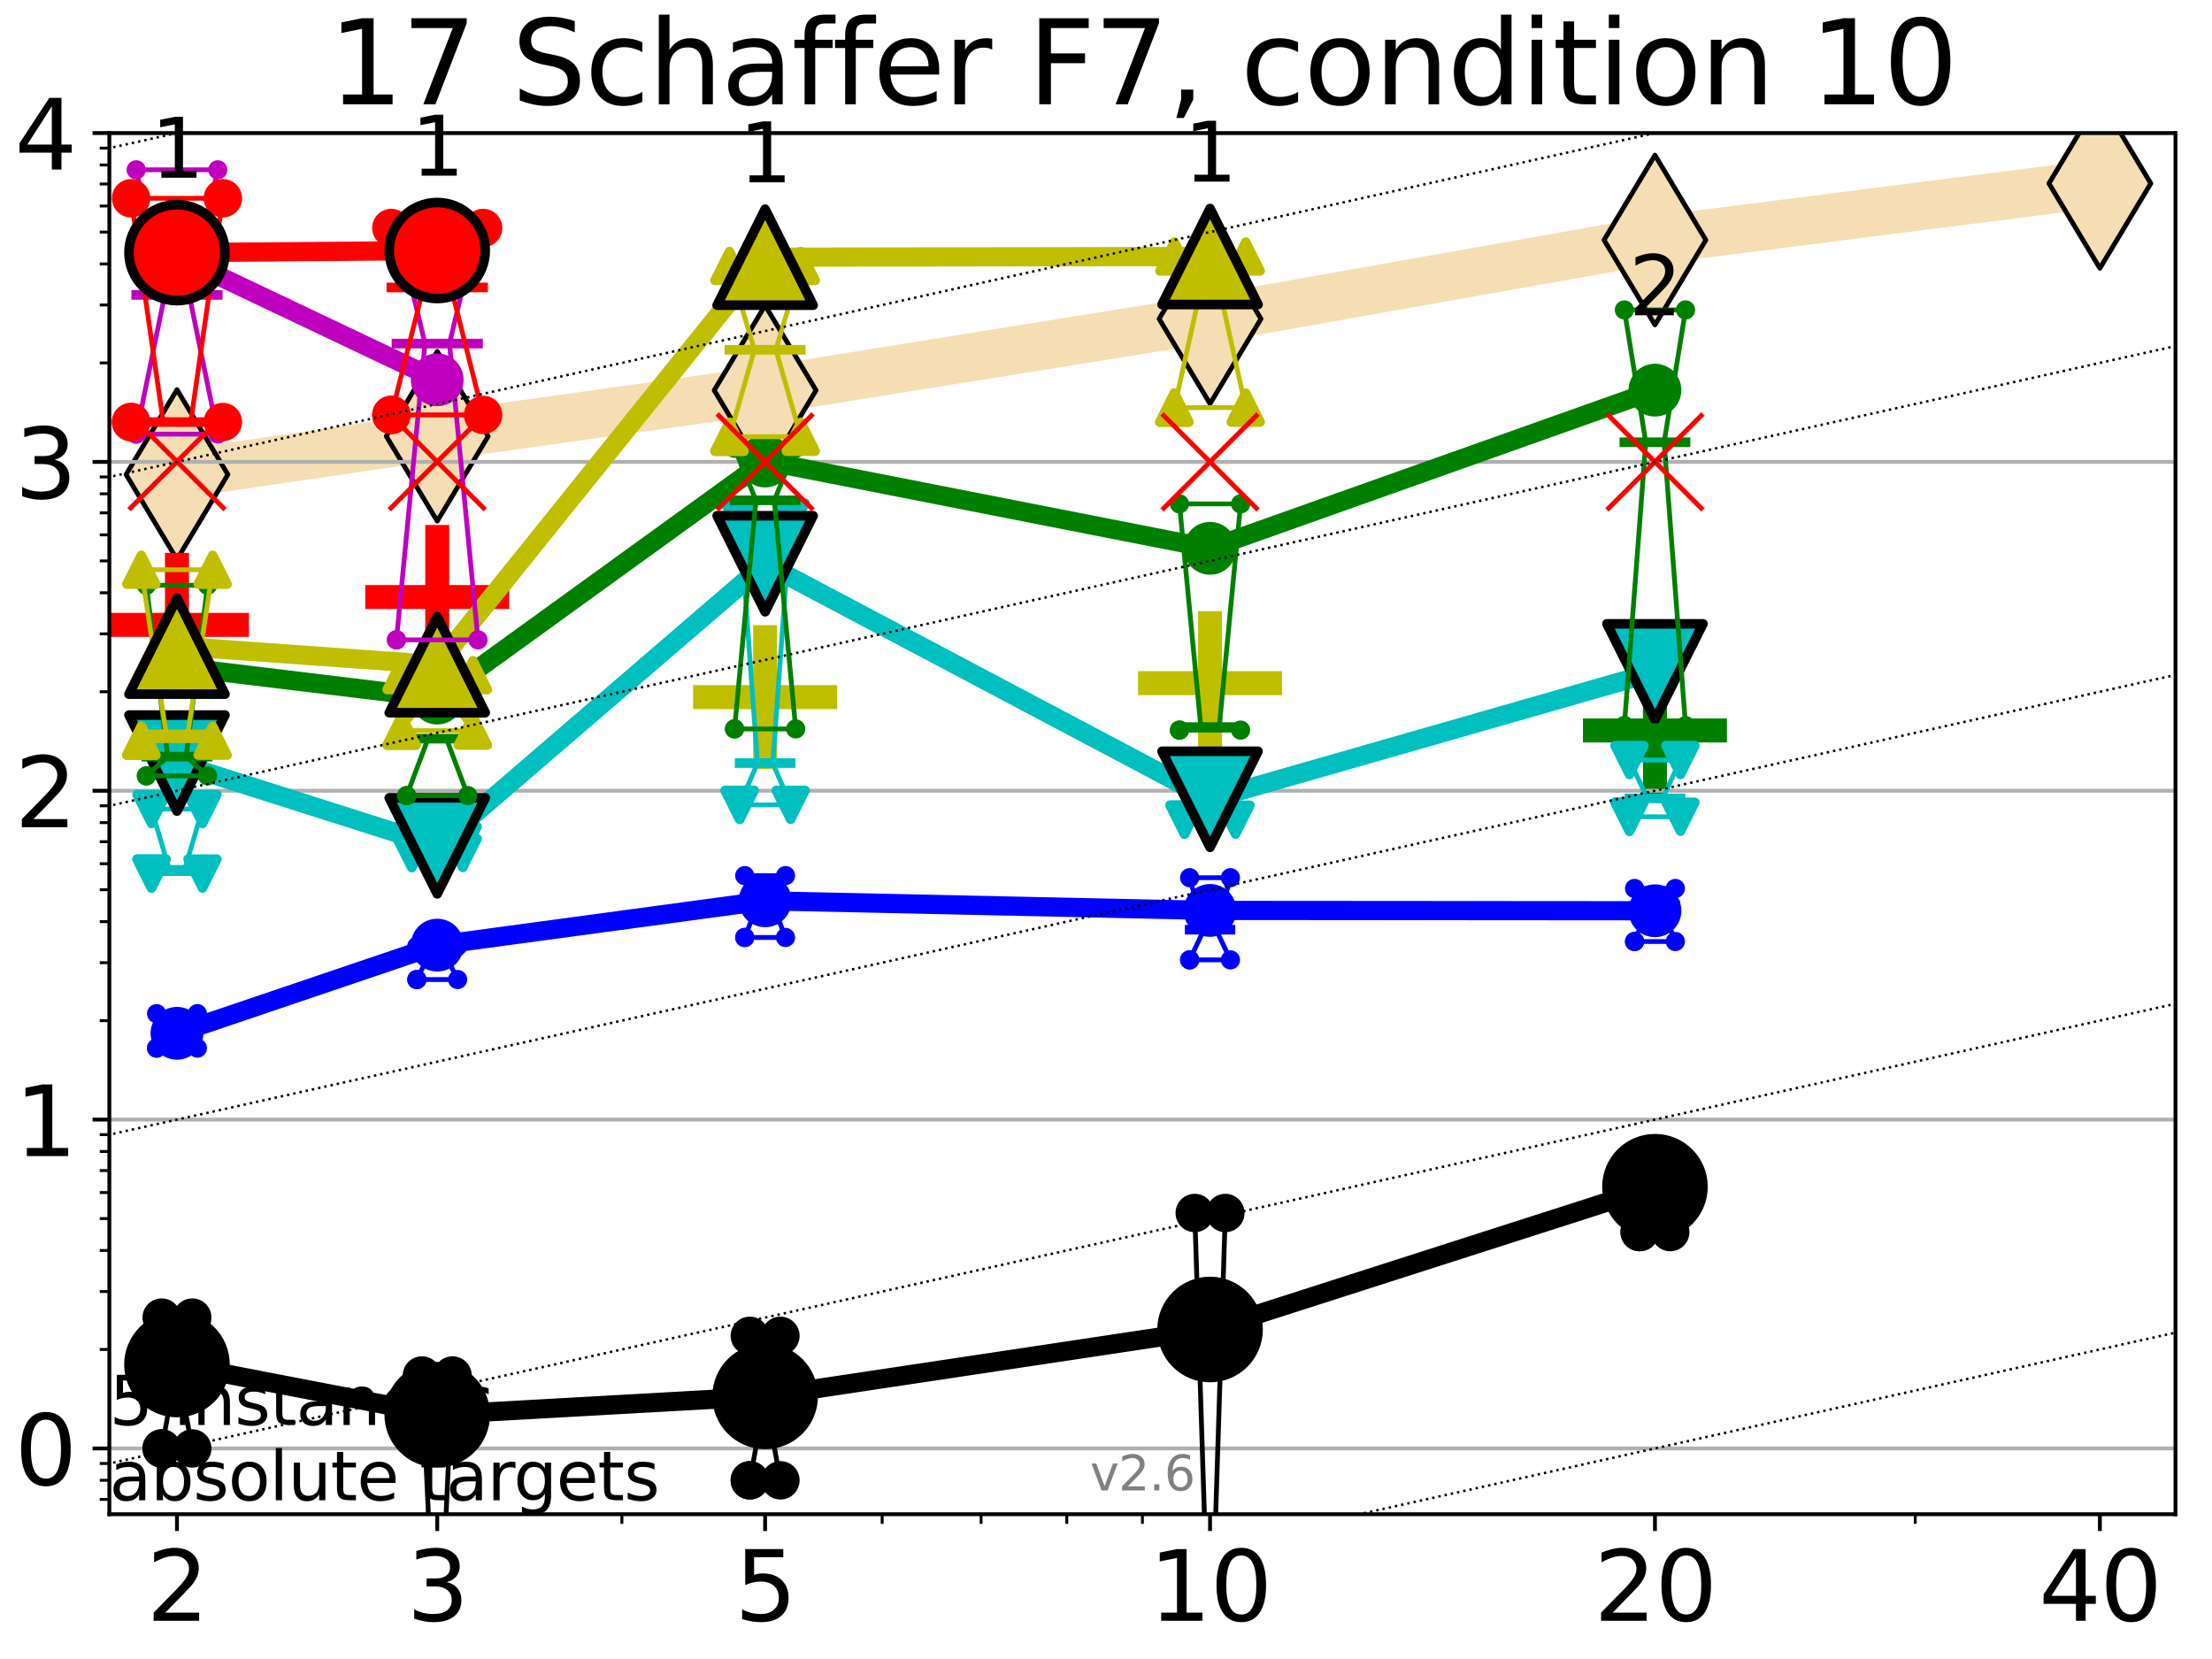 <?xml version="1.0" encoding="utf-8" standalone="no"?>
<!DOCTYPE svg PUBLIC "-//W3C//DTD SVG 1.1//EN"
  "http://www.w3.org/Graphics/SVG/1.1/DTD/svg11.dtd">
<svg xmlns:xlink="http://www.w3.org/1999/xlink" width="460.8pt" height="345.6pt" viewBox="0 0 460.8 345.6" xmlns="http://www.w3.org/2000/svg" version="1.1">
 <defs>
  <style type="text/css">*{stroke-linejoin: round; stroke-linecap: butt}</style>
 </defs>
 <g id="figure_1">
  <g id="patch_1">
   <path d="M 0 345.6 
L 460.8 345.6 
L 460.8 0 
L 0 0 
z
" style="fill: #ffffff"/>
  </g>
  <g id="axes_1">
   <g id="patch_2">
    <path d="M 22.78 315.44 
L 453.192 315.44 
L 453.192 27.72 
L 22.78 27.72 
z
" style="fill: #ffffff"/>
   </g>
   <g id="line2d_1">
    <path d="M 36.868 98.851 
L 91.085 90.883 
L 159.39 81.308 
L 252.074 66.423 
L 344.758 50 
L 437.443 38.212 
" clip-path="url(#p60e9cf70a6)" style="fill: none; stroke: #f5deb3; stroke-width: 10; stroke-linecap: square"/>
    <defs>
     <path id="m4eb0d06d6b" d="M -0 17.678 
L 10.607 0 
L 0 -17.678 
L -10.607 -0 
z
" style="stroke: #000000; stroke-linejoin: miter"/>
    </defs>
    <g clip-path="url(#p60e9cf70a6)">
     <use xlink:href="#m4eb0d06d6b" x="36.868" y="98.851" style="fill: #f5deb3; stroke: #000000; stroke-linejoin: miter"/>
     <use xlink:href="#m4eb0d06d6b" x="91.085" y="90.883" style="fill: #f5deb3; stroke: #000000; stroke-linejoin: miter"/>
     <use xlink:href="#m4eb0d06d6b" x="159.39" y="81.308" style="fill: #f5deb3; stroke: #000000; stroke-linejoin: miter"/>
     <use xlink:href="#m4eb0d06d6b" x="252.074" y="66.423" style="fill: #f5deb3; stroke: #000000; stroke-linejoin: miter"/>
     <use xlink:href="#m4eb0d06d6b" x="344.758" y="50" style="fill: #f5deb3; stroke: #000000; stroke-linejoin: miter"/>
     <use xlink:href="#m4eb0d06d6b" x="437.443" y="38.212" style="fill: #f5deb3; stroke: #000000; stroke-linejoin: miter"/>
    </g>
   </g>
   <g id="line2d_2">
    <defs>
     <path id="mfd15f86ba7" d="M -15 0 
L 15 0 
M 0 15 
L 0 -15 
" style="stroke: #bfbf00; stroke-width: 5"/>
    </defs>
    <g clip-path="url(#p60e9cf70a6)">
     <use xlink:href="#mfd15f86ba7" x="159.39" y="145.229" style="fill: #bfbf00; stroke: #bfbf00; stroke-width: 5"/>
    </g>
   </g>
   <g id="line2d_3">
    <g clip-path="url(#p60e9cf70a6)">
     <use xlink:href="#mfd15f86ba7" x="252.074" y="142.318" style="fill: #bfbf00; stroke: #bfbf00; stroke-width: 5"/>
    </g>
   </g>
   <g id="line2d_4">
    <defs>
     <path id="m17e1eda5b5" d="M -15 0 
L 15 0 
M 0 15 
L 0 -15 
" style="stroke: #008000; stroke-width: 5"/>
    </defs>
    <g clip-path="url(#p60e9cf70a6)">
     <use xlink:href="#m17e1eda5b5" x="344.758" y="152.17" style="fill: #008000; stroke: #008000; stroke-width: 5"/>
    </g>
   </g>
   <g id="line2d_5">
    <defs>
     <path id="m3a91f5af67" d="M -15 0 
L 15 0 
M 0 15 
L 0 -15 
" style="stroke: #ff0000; stroke-width: 5"/>
    </defs>
    <g clip-path="url(#p60e9cf70a6)">
     <use xlink:href="#m3a91f5af67" x="36.868" y="130.171" style="fill: #ff0000; stroke: #ff0000; stroke-width: 5"/>
    </g>
   </g>
   <g id="line2d_6">
    <g clip-path="url(#p60e9cf70a6)">
     <use xlink:href="#m3a91f5af67" x="91.085" y="124.366" style="fill: #ff0000; stroke: #ff0000; stroke-width: 5"/>
    </g>
   </g>
   <g id="matplotlib.axis_1">
    <g id="xtick_1">
     <g id="line2d_7">
      <defs>
       <path id="ma908cb2c24" d="M 0 0 
L 0 3.5 
" style="stroke: #000000; stroke-width: 0.8"/>
      </defs>
      <g>
       <use xlink:href="#ma908cb2c24" x="36.868" y="315.44" style="stroke: #000000; stroke-width: 0.8"/>
      </g>
     </g>
     <g id="text_1">
      <!-- 2 -->
      <g transform="translate(30.506 337.637)scale(0.2 -0.2)">
       <defs>
        <path id="DejaVuSans-32" d="M 1228 531 
L 3431 531 
L 3431 0 
L 469 0 
L 469 531 
Q 828 903 1448 1529 
Q 2069 2156 2228 2338 
Q 2531 2678 2651 2914 
Q 2772 3150 2772 3378 
Q 2772 3750 2511 3984 
Q 2250 4219 1831 4219 
Q 1534 4219 1204 4116 
Q 875 4013 500 3803 
L 500 4441 
Q 881 4594 1212 4672 
Q 1544 4750 1819 4750 
Q 2544 4750 2975 4387 
Q 3406 4025 3406 3419 
Q 3406 3131 3298 2873 
Q 3191 2616 2906 2266 
Q 2828 2175 2409 1742 
Q 1991 1309 1228 531 
z
" transform="scale(0.016)"/>
       </defs>
       <use xlink:href="#DejaVuSans-32"/>
      </g>
     </g>
    </g>
    <g id="xtick_2">
     <g id="line2d_8">
      <g>
       <use xlink:href="#ma908cb2c24" x="91.085" y="315.44" style="stroke: #000000; stroke-width: 0.8"/>
      </g>
     </g>
     <g id="text_2">
      <!-- 3 -->
      <g transform="translate(84.723 337.637)scale(0.2 -0.2)">
       <defs>
        <path id="DejaVuSans-33" d="M 2597 2516 
Q 3050 2419 3304 2112 
Q 3559 1806 3559 1356 
Q 3559 666 3084 287 
Q 2609 -91 1734 -91 
Q 1441 -91 1130 -33 
Q 819 25 488 141 
L 488 750 
Q 750 597 1062 519 
Q 1375 441 1716 441 
Q 2309 441 2620 675 
Q 2931 909 2931 1356 
Q 2931 1769 2642 2001 
Q 2353 2234 1838 2234 
L 1294 2234 
L 1294 2753 
L 1863 2753 
Q 2328 2753 2575 2939 
Q 2822 3125 2822 3475 
Q 2822 3834 2567 4026 
Q 2313 4219 1838 4219 
Q 1578 4219 1281 4162 
Q 984 4106 628 3988 
L 628 4550 
Q 988 4650 1302 4700 
Q 1616 4750 1894 4750 
Q 2613 4750 3031 4423 
Q 3450 4097 3450 3541 
Q 3450 3153 3228 2886 
Q 3006 2619 2597 2516 
z
" transform="scale(0.016)"/>
       </defs>
       <use xlink:href="#DejaVuSans-33"/>
      </g>
     </g>
    </g>
    <g id="xtick_3">
     <g id="line2d_9">
      <g>
       <use xlink:href="#ma908cb2c24" x="159.39" y="315.44" style="stroke: #000000; stroke-width: 0.8"/>
      </g>
     </g>
     <g id="text_3">
      <!-- 5 -->
      <g transform="translate(153.028 337.637)scale(0.2 -0.2)">
       <defs>
        <path id="DejaVuSans-35" d="M 691 4666 
L 3169 4666 
L 3169 4134 
L 1269 4134 
L 1269 2991 
Q 1406 3038 1543 3061 
Q 1681 3084 1819 3084 
Q 2600 3084 3056 2656 
Q 3513 2228 3513 1497 
Q 3513 744 3044 326 
Q 2575 -91 1722 -91 
Q 1428 -91 1123 -41 
Q 819 9 494 109 
L 494 744 
Q 775 591 1075 516 
Q 1375 441 1709 441 
Q 2250 441 2565 725 
Q 2881 1009 2881 1497 
Q 2881 1984 2565 2268 
Q 2250 2553 1709 2553 
Q 1456 2553 1204 2497 
Q 953 2441 691 2322 
L 691 4666 
z
" transform="scale(0.016)"/>
       </defs>
       <use xlink:href="#DejaVuSans-35"/>
      </g>
     </g>
    </g>
    <g id="xtick_4">
     <g id="line2d_10">
      <g>
       <use xlink:href="#ma908cb2c24" x="252.074" y="315.44" style="stroke: #000000; stroke-width: 0.8"/>
      </g>
     </g>
     <g id="text_4">
      <!-- 10 -->
      <g transform="translate(239.349 337.637)scale(0.2 -0.2)">
       <defs>
        <path id="DejaVuSans-31" d="M 794 531 
L 1825 531 
L 1825 4091 
L 703 3866 
L 703 4441 
L 1819 4666 
L 2450 4666 
L 2450 531 
L 3481 531 
L 3481 0 
L 794 0 
L 794 531 
z
" transform="scale(0.016)"/>
        <path id="DejaVuSans-30" d="M 2034 4250 
Q 1547 4250 1301 3770 
Q 1056 3291 1056 2328 
Q 1056 1369 1301 889 
Q 1547 409 2034 409 
Q 2525 409 2770 889 
Q 3016 1369 3016 2328 
Q 3016 3291 2770 3770 
Q 2525 4250 2034 4250 
z
M 2034 4750 
Q 2819 4750 3233 4129 
Q 3647 3509 3647 2328 
Q 3647 1150 3233 529 
Q 2819 -91 2034 -91 
Q 1250 -91 836 529 
Q 422 1150 422 2328 
Q 422 3509 836 4129 
Q 1250 4750 2034 4750 
z
" transform="scale(0.016)"/>
       </defs>
       <use xlink:href="#DejaVuSans-31"/>
       <use xlink:href="#DejaVuSans-30" x="63.623"/>
      </g>
     </g>
    </g>
    <g id="xtick_5">
     <g id="line2d_11">
      <g>
       <use xlink:href="#ma908cb2c24" x="344.758" y="315.44" style="stroke: #000000; stroke-width: 0.8"/>
      </g>
     </g>
     <g id="text_5">
      <!-- 20 -->
      <g transform="translate(332.033 337.637)scale(0.2 -0.2)">
       <use xlink:href="#DejaVuSans-32"/>
       <use xlink:href="#DejaVuSans-30" x="63.623"/>
      </g>
     </g>
    </g>
    <g id="xtick_6">
     <g id="line2d_12">
      <g>
       <use xlink:href="#ma908cb2c24" x="437.443" y="315.44" style="stroke: #000000; stroke-width: 0.8"/>
      </g>
     </g>
     <g id="text_6">
      <!-- 40 -->
      <g transform="translate(424.718 337.637)scale(0.2 -0.2)">
       <defs>
        <path id="DejaVuSans-34" d="M 2419 4116 
L 825 1625 
L 2419 1625 
L 2419 4116 
z
M 2253 4666 
L 3047 4666 
L 3047 1625 
L 3713 1625 
L 3713 1100 
L 3047 1100 
L 3047 0 
L 2419 0 
L 2419 1100 
L 313 1100 
L 313 1709 
L 2253 4666 
z
" transform="scale(0.016)"/>
       </defs>
       <use xlink:href="#DejaVuSans-34"/>
       <use xlink:href="#DejaVuSans-30" x="63.623"/>
      </g>
     </g>
    </g>
    <g id="xtick_7">
     <g id="line2d_13">
      <defs>
       <path id="m3ea4cd95b1" d="M 0 0 
L 0 2 
" style="stroke: #000000; stroke-width: 0.6"/>
      </defs>
      <g>
       <use xlink:href="#m3ea4cd95b1" x="129.552" y="315.44" style="stroke: #000000; stroke-width: 0.6"/>
      </g>
     </g>
    </g>
    <g id="xtick_8">
     <g id="line2d_14">
      <g>
       <use xlink:href="#m3ea4cd95b1" x="183.769" y="315.44" style="stroke: #000000; stroke-width: 0.6"/>
      </g>
     </g>
    </g>
    <g id="xtick_9">
     <g id="line2d_15">
      <g>
       <use xlink:href="#m3ea4cd95b1" x="204.381" y="315.44" style="stroke: #000000; stroke-width: 0.6"/>
      </g>
     </g>
    </g>
    <g id="xtick_10">
     <g id="line2d_16">
      <g>
       <use xlink:href="#m3ea4cd95b1" x="222.237" y="315.44" style="stroke: #000000; stroke-width: 0.6"/>
      </g>
     </g>
    </g>
    <g id="xtick_11">
     <g id="line2d_17">
      <g>
       <use xlink:href="#m3ea4cd95b1" x="237.986" y="315.44" style="stroke: #000000; stroke-width: 0.6"/>
      </g>
     </g>
    </g>
    <g id="xtick_12">
     <g id="line2d_18">
      <g>
       <use xlink:href="#m3ea4cd95b1" x="398.975" y="315.44" style="stroke: #000000; stroke-width: 0.6"/>
      </g>
     </g>
    </g>
   </g>
   <g id="matplotlib.axis_2">
    <g id="ytick_1">
     <g id="line2d_19">
      <path d="M 22.78 301.739 
L 453.192 301.739 
" clip-path="url(#p60e9cf70a6)" style="fill: none; stroke: #b0b0b0; stroke-width: 0.8; stroke-linecap: square"/>
     </g>
     <g id="line2d_20">
      <defs>
       <path id="m188b00ad99" d="M 0 0 
L -3.5 0 
" style="stroke: #000000; stroke-width: 0.8"/>
      </defs>
      <g>
       <use xlink:href="#m188b00ad99" x="22.78" y="301.739" style="stroke: #000000; stroke-width: 0.8"/>
      </g>
     </g>
     <g id="text_7">
      <!-- 0 -->
      <g transform="translate(3.055 309.337)scale(0.2 -0.2)">
       <use xlink:href="#DejaVuSans-30"/>
      </g>
     </g>
    </g>
    <g id="ytick_2">
     <g id="line2d_21">
      <path d="M 22.78 233.234 
L 453.192 233.234 
" clip-path="url(#p60e9cf70a6)" style="fill: none; stroke: #b0b0b0; stroke-width: 0.8; stroke-linecap: square"/>
     </g>
     <g id="line2d_22">
      <g>
       <use xlink:href="#m188b00ad99" x="22.78" y="233.234" style="stroke: #000000; stroke-width: 0.8"/>
      </g>
     </g>
     <g id="text_8">
      <!-- 1 -->
      <g transform="translate(3.055 240.833)scale(0.2 -0.2)">
       <use xlink:href="#DejaVuSans-31"/>
      </g>
     </g>
    </g>
    <g id="ytick_3">
     <g id="line2d_23">
      <path d="M 22.78 164.73 
L 453.192 164.73 
" clip-path="url(#p60e9cf70a6)" style="fill: none; stroke: #b0b0b0; stroke-width: 0.8; stroke-linecap: square"/>
     </g>
     <g id="line2d_24">
      <g>
       <use xlink:href="#m188b00ad99" x="22.78" y="164.73" style="stroke: #000000; stroke-width: 0.8"/>
      </g>
     </g>
     <g id="text_9">
      <!-- 2 -->
      <g transform="translate(3.055 172.328)scale(0.2 -0.2)">
       <use xlink:href="#DejaVuSans-32"/>
      </g>
     </g>
    </g>
    <g id="ytick_4">
     <g id="line2d_25">
      <path d="M 22.78 96.225 
L 453.192 96.225 
" clip-path="url(#p60e9cf70a6)" style="fill: none; stroke: #b0b0b0; stroke-width: 0.8; stroke-linecap: square"/>
     </g>
     <g id="line2d_26">
      <g>
       <use xlink:href="#m188b00ad99" x="22.78" y="96.225" style="stroke: #000000; stroke-width: 0.8"/>
      </g>
     </g>
     <g id="text_10">
      <!-- 3 -->
      <g transform="translate(3.055 103.823)scale(0.2 -0.2)">
       <use xlink:href="#DejaVuSans-33"/>
      </g>
     </g>
    </g>
    <g id="ytick_5">
     <g id="line2d_27">
      <path d="M 22.78 27.72 
L 453.192 27.72 
" clip-path="url(#p60e9cf70a6)" style="fill: none; stroke: #b0b0b0; stroke-width: 0.8; stroke-linecap: square"/>
     </g>
     <g id="line2d_28">
      <g>
       <use xlink:href="#m188b00ad99" x="22.78" y="27.72" style="stroke: #000000; stroke-width: 0.8"/>
      </g>
     </g>
     <g id="text_11">
      <!-- 4 -->
      <g transform="translate(3.055 35.318)scale(0.2 -0.2)">
       <use xlink:href="#DejaVuSans-34"/>
      </g>
     </g>
    </g>
    <g id="ytick_6">
     <g id="line2d_29">
      <defs>
       <path id="m3789b57261" d="M 0 0 
L -2 0 
" style="stroke: #000000; stroke-width: 0.6"/>
      </defs>
      <g>
       <use xlink:href="#m3789b57261" x="22.78" y="312.351" style="stroke: #000000; stroke-width: 0.6"/>
      </g>
     </g>
    </g>
    <g id="ytick_7">
     <g id="line2d_30">
      <g>
       <use xlink:href="#m3789b57261" x="22.78" y="308.378" style="stroke: #000000; stroke-width: 0.6"/>
      </g>
     </g>
    </g>
    <g id="ytick_8">
     <g id="line2d_31">
      <g>
       <use xlink:href="#m3789b57261" x="22.78" y="304.874" style="stroke: #000000; stroke-width: 0.6"/>
      </g>
     </g>
    </g>
    <g id="ytick_9">
     <g id="line2d_32">
      <g>
       <use xlink:href="#m3789b57261" x="22.78" y="281.117" style="stroke: #000000; stroke-width: 0.6"/>
      </g>
     </g>
    </g>
    <g id="ytick_10">
     <g id="line2d_33">
      <g>
       <use xlink:href="#m3789b57261" x="22.78" y="269.054" style="stroke: #000000; stroke-width: 0.6"/>
      </g>
     </g>
    </g>
    <g id="ytick_11">
     <g id="line2d_34">
      <g>
       <use xlink:href="#m3789b57261" x="22.78" y="260.495" style="stroke: #000000; stroke-width: 0.6"/>
      </g>
     </g>
    </g>
    <g id="ytick_12">
     <g id="line2d_35">
      <g>
       <use xlink:href="#m3789b57261" x="22.78" y="253.856" style="stroke: #000000; stroke-width: 0.6"/>
      </g>
     </g>
    </g>
    <g id="ytick_13">
     <g id="line2d_36">
      <g>
       <use xlink:href="#m3789b57261" x="22.78" y="248.432" style="stroke: #000000; stroke-width: 0.6"/>
      </g>
     </g>
    </g>
    <g id="ytick_14">
     <g id="line2d_37">
      <g>
       <use xlink:href="#m3789b57261" x="22.78" y="243.846" style="stroke: #000000; stroke-width: 0.6"/>
      </g>
     </g>
    </g>
    <g id="ytick_15">
     <g id="line2d_38">
      <g>
       <use xlink:href="#m3789b57261" x="22.78" y="239.873" style="stroke: #000000; stroke-width: 0.6"/>
      </g>
     </g>
    </g>
    <g id="ytick_16">
     <g id="line2d_39">
      <g>
       <use xlink:href="#m3789b57261" x="22.78" y="236.369" style="stroke: #000000; stroke-width: 0.6"/>
      </g>
     </g>
    </g>
    <g id="ytick_17">
     <g id="line2d_40">
      <g>
       <use xlink:href="#m3789b57261" x="22.78" y="212.612" style="stroke: #000000; stroke-width: 0.6"/>
      </g>
     </g>
    </g>
    <g id="ytick_18">
     <g id="line2d_41">
      <g>
       <use xlink:href="#m3789b57261" x="22.78" y="200.549" style="stroke: #000000; stroke-width: 0.6"/>
      </g>
     </g>
    </g>
    <g id="ytick_19">
     <g id="line2d_42">
      <g>
       <use xlink:href="#m3789b57261" x="22.78" y="191.99" style="stroke: #000000; stroke-width: 0.6"/>
      </g>
     </g>
    </g>
    <g id="ytick_20">
     <g id="line2d_43">
      <g>
       <use xlink:href="#m3789b57261" x="22.78" y="185.352" style="stroke: #000000; stroke-width: 0.6"/>
      </g>
     </g>
    </g>
    <g id="ytick_21">
     <g id="line2d_44">
      <g>
       <use xlink:href="#m3789b57261" x="22.78" y="179.927" style="stroke: #000000; stroke-width: 0.6"/>
      </g>
     </g>
    </g>
    <g id="ytick_22">
     <g id="line2d_45">
      <g>
       <use xlink:href="#m3789b57261" x="22.78" y="175.341" style="stroke: #000000; stroke-width: 0.6"/>
      </g>
     </g>
    </g>
    <g id="ytick_23">
     <g id="line2d_46">
      <g>
       <use xlink:href="#m3789b57261" x="22.78" y="171.368" style="stroke: #000000; stroke-width: 0.6"/>
      </g>
     </g>
    </g>
    <g id="ytick_24">
     <g id="line2d_47">
      <g>
       <use xlink:href="#m3789b57261" x="22.78" y="167.864" style="stroke: #000000; stroke-width: 0.6"/>
      </g>
     </g>
    </g>
    <g id="ytick_25">
     <g id="line2d_48">
      <g>
       <use xlink:href="#m3789b57261" x="22.78" y="144.108" style="stroke: #000000; stroke-width: 0.6"/>
      </g>
     </g>
    </g>
    <g id="ytick_26">
     <g id="line2d_49">
      <g>
       <use xlink:href="#m3789b57261" x="22.78" y="132.044" style="stroke: #000000; stroke-width: 0.6"/>
      </g>
     </g>
    </g>
    <g id="ytick_27">
     <g id="line2d_50">
      <g>
       <use xlink:href="#m3789b57261" x="22.78" y="123.486" style="stroke: #000000; stroke-width: 0.6"/>
      </g>
     </g>
    </g>
    <g id="ytick_28">
     <g id="line2d_51">
      <g>
       <use xlink:href="#m3789b57261" x="22.78" y="116.847" style="stroke: #000000; stroke-width: 0.6"/>
      </g>
     </g>
    </g>
    <g id="ytick_29">
     <g id="line2d_52">
      <g>
       <use xlink:href="#m3789b57261" x="22.78" y="111.422" style="stroke: #000000; stroke-width: 0.6"/>
      </g>
     </g>
    </g>
    <g id="ytick_30">
     <g id="line2d_53">
      <g>
       <use xlink:href="#m3789b57261" x="22.78" y="106.836" style="stroke: #000000; stroke-width: 0.6"/>
      </g>
     </g>
    </g>
    <g id="ytick_31">
     <g id="line2d_54">
      <g>
       <use xlink:href="#m3789b57261" x="22.78" y="102.864" style="stroke: #000000; stroke-width: 0.6"/>
      </g>
     </g>
    </g>
    <g id="ytick_32">
     <g id="line2d_55">
      <g>
       <use xlink:href="#m3789b57261" x="22.78" y="99.359" style="stroke: #000000; stroke-width: 0.6"/>
      </g>
     </g>
    </g>
    <g id="ytick_33">
     <g id="line2d_56">
      <g>
       <use xlink:href="#m3789b57261" x="22.78" y="75.603" style="stroke: #000000; stroke-width: 0.6"/>
      </g>
     </g>
    </g>
    <g id="ytick_34">
     <g id="line2d_57">
      <g>
       <use xlink:href="#m3789b57261" x="22.78" y="63.54" style="stroke: #000000; stroke-width: 0.6"/>
      </g>
     </g>
    </g>
    <g id="ytick_35">
     <g id="line2d_58">
      <g>
       <use xlink:href="#m3789b57261" x="22.78" y="54.981" style="stroke: #000000; stroke-width: 0.6"/>
      </g>
     </g>
    </g>
    <g id="ytick_36">
     <g id="line2d_59">
      <g>
       <use xlink:href="#m3789b57261" x="22.78" y="48.342" style="stroke: #000000; stroke-width: 0.6"/>
      </g>
     </g>
    </g>
    <g id="ytick_37">
     <g id="line2d_60">
      <g>
       <use xlink:href="#m3789b57261" x="22.78" y="42.918" style="stroke: #000000; stroke-width: 0.6"/>
      </g>
     </g>
    </g>
    <g id="ytick_38">
     <g id="line2d_61">
      <g>
       <use xlink:href="#m3789b57261" x="22.78" y="38.332" style="stroke: #000000; stroke-width: 0.6"/>
      </g>
     </g>
    </g>
    <g id="ytick_39">
     <g id="line2d_62">
      <g>
       <use xlink:href="#m3789b57261" x="22.78" y="34.359" style="stroke: #000000; stroke-width: 0.6"/>
      </g>
     </g>
    </g>
    <g id="ytick_40">
     <g id="line2d_63">
      <g>
       <use xlink:href="#m3789b57261" x="22.78" y="30.855" style="stroke: #000000; stroke-width: 0.6"/>
      </g>
     </g>
    </g>
   </g>
   <g id="line2d_64">
    <path d="M 33.682 301.739 
L 35.912 289.676 
L 33.682 274.478 
L 40.054 274.478 
L 37.824 289.676 
L 40.054 301.739 
L 33.682 301.739 
" clip-path="url(#p60e9cf70a6)" style="fill: none; stroke: #000000; stroke-linecap: square"/>
   </g>
   <g id="line2d_65">
    <path d="M 33.682 301.739 
L 40.054 301.739 
L 40.054 274.478 
L 33.682 274.478 
L 33.682 301.739 
" clip-path="url(#p60e9cf70a6)" style="fill: none"/>
    <defs>
     <path id="md396291a2f" d="M 0 3 
C 0.796 3 1.559 2.684 2.121 2.121 
C 2.684 1.559 3 0.796 3 0 
C 3 -0.796 2.684 -1.559 2.121 -2.121 
C 1.559 -2.684 0.796 -3 0 -3 
C -0.796 -3 -1.559 -2.684 -2.121 -2.121 
C -2.684 -1.559 -3 -0.796 -3 0 
C -3 0.796 -2.684 1.559 -2.121 2.121 
C -1.559 2.684 -0.796 3 0 3 
z
" style="stroke: #000000; stroke-width: 2"/>
    </defs>
    <g clip-path="url(#p60e9cf70a6)">
     <use xlink:href="#md396291a2f" x="33.682" y="301.739" style="stroke: #000000; stroke-width: 2"/>
     <use xlink:href="#md396291a2f" x="40.054" y="301.739" style="stroke: #000000; stroke-width: 2"/>
     <use xlink:href="#md396291a2f" x="40.054" y="274.478" style="stroke: #000000; stroke-width: 2"/>
     <use xlink:href="#md396291a2f" x="33.682" y="274.478" style="stroke: #000000; stroke-width: 2"/>
     <use xlink:href="#md396291a2f" x="33.682" y="301.739" style="stroke: #000000; stroke-width: 2"/>
    </g>
   </g>
   <g id="line2d_66">
    <path d="M 33.682 289.676 
L 40.054 289.676 
" clip-path="url(#p60e9cf70a6)" style="fill: none; stroke: #000000; stroke-width: 2; stroke-linecap: square"/>
   </g>
   <g id="line2d_67">
    <path d="M 87.899 334.424 
L 90.129 334.424 
L 87.899 286.541 
L 94.271 286.541 
L 92.041 334.424 
L 94.271 334.424 
L 87.899 334.424 
" clip-path="url(#p60e9cf70a6)" style="fill: none; stroke: #000000; stroke-linecap: square"/>
   </g>
   <g id="line2d_68">
    <path d="M 87.899 334.424 
L 94.271 334.424 
L 94.271 286.541 
L 87.899 286.541 
L 87.899 334.424 
" clip-path="url(#p60e9cf70a6)" style="fill: none"/>
    <g clip-path="url(#p60e9cf70a6)">
     <use xlink:href="#md396291a2f" x="87.899" y="334.424" style="stroke: #000000; stroke-width: 2"/>
     <use xlink:href="#md396291a2f" x="94.271" y="334.424" style="stroke: #000000; stroke-width: 2"/>
     <use xlink:href="#md396291a2f" x="94.271" y="286.541" style="stroke: #000000; stroke-width: 2"/>
     <use xlink:href="#md396291a2f" x="87.899" y="286.541" style="stroke: #000000; stroke-width: 2"/>
     <use xlink:href="#md396291a2f" x="87.899" y="334.424" style="stroke: #000000; stroke-width: 2"/>
    </g>
   </g>
   <g id="line2d_69">
    <path d="M 87.899 334.424 
L 94.271 334.424 
" clip-path="url(#p60e9cf70a6)" style="fill: none; stroke: #000000; stroke-width: 2; stroke-linecap: square"/>
   </g>
   <g id="line2d_70">
    <path d="M 156.204 308.378 
L 158.434 296.315 
L 156.204 278.281 
L 162.576 278.281 
L 160.346 296.315 
L 162.576 308.378 
L 156.204 308.378 
" clip-path="url(#p60e9cf70a6)" style="fill: none; stroke: #000000; stroke-linecap: square"/>
   </g>
   <g id="line2d_71">
    <path d="M 156.204 308.378 
L 162.576 308.378 
L 162.576 278.281 
L 156.204 278.281 
L 156.204 308.378 
" clip-path="url(#p60e9cf70a6)" style="fill: none"/>
    <g clip-path="url(#p60e9cf70a6)">
     <use xlink:href="#md396291a2f" x="156.204" y="308.378" style="stroke: #000000; stroke-width: 2"/>
     <use xlink:href="#md396291a2f" x="162.576" y="308.378" style="stroke: #000000; stroke-width: 2"/>
     <use xlink:href="#md396291a2f" x="162.576" y="278.281" style="stroke: #000000; stroke-width: 2"/>
     <use xlink:href="#md396291a2f" x="156.204" y="278.281" style="stroke: #000000; stroke-width: 2"/>
     <use xlink:href="#md396291a2f" x="156.204" y="308.378" style="stroke: #000000; stroke-width: 2"/>
    </g>
   </g>
   <g id="line2d_72">
    <path d="M 156.204 296.315 
L 162.576 296.315 
" clip-path="url(#p60e9cf70a6)" style="fill: none; stroke: #000000; stroke-width: 2; stroke-linecap: square"/>
   </g>
   <g id="line2d_73">
    <path d="M 249.989 346.6 
L 251.118 322.361 
L 248.888 252.689 
L 255.26 252.689 
L 253.03 322.361 
L 254.159 346.6 
" clip-path="url(#p60e9cf70a6)" style="fill: none; stroke: #000000; stroke-linecap: square"/>
   </g>
   <g id="line2d_74">
    <path d="M 255.26 346.6 
L 255.26 252.689 
L 248.888 252.689 
L 248.888 346.6 
" clip-path="url(#p60e9cf70a6)" style="fill: none"/>
    <g clip-path="url(#p60e9cf70a6)">
     <use xlink:href="#md396291a2f" x="248.888" y="370.244" style="stroke: #000000; stroke-width: 2"/>
     <use xlink:href="#md396291a2f" x="255.26" y="370.244" style="stroke: #000000; stroke-width: 2"/>
     <use xlink:href="#md396291a2f" x="255.26" y="252.689" style="stroke: #000000; stroke-width: 2"/>
     <use xlink:href="#md396291a2f" x="248.888" y="252.689" style="stroke: #000000; stroke-width: 2"/>
     <use xlink:href="#md396291a2f" x="248.888" y="370.244" style="stroke: #000000; stroke-width: 2"/>
    </g>
   </g>
   <g id="line2d_75">
    <path d="M 248.888 322.361 
L 255.26 322.361 
" clip-path="url(#p60e9cf70a6)" style="fill: none; stroke: #000000; stroke-width: 2; stroke-linecap: square"/>
   </g>
   <g id="line2d_76">
    <path d="M 341.572 256.662 
L 343.803 252.123 
L 341.572 248.932 
L 347.945 248.932 
L 345.714 252.123 
L 347.945 256.662 
L 341.572 256.662 
" clip-path="url(#p60e9cf70a6)" style="fill: none; stroke: #000000; stroke-linecap: square"/>
   </g>
   <g id="line2d_77">
    <path d="M 341.572 256.662 
L 347.945 256.662 
L 347.945 248.932 
L 341.572 248.932 
L 341.572 256.662 
" clip-path="url(#p60e9cf70a6)" style="fill: none"/>
    <g clip-path="url(#p60e9cf70a6)">
     <use xlink:href="#md396291a2f" x="341.572" y="256.662" style="stroke: #000000; stroke-width: 2"/>
     <use xlink:href="#md396291a2f" x="347.945" y="256.662" style="stroke: #000000; stroke-width: 2"/>
     <use xlink:href="#md396291a2f" x="347.945" y="248.932" style="stroke: #000000; stroke-width: 2"/>
     <use xlink:href="#md396291a2f" x="341.572" y="248.932" style="stroke: #000000; stroke-width: 2"/>
     <use xlink:href="#md396291a2f" x="341.572" y="256.662" style="stroke: #000000; stroke-width: 2"/>
    </g>
   </g>
   <g id="line2d_78">
    <path d="M 341.572 252.123 
L 347.945 252.123 
" clip-path="url(#p60e9cf70a6)" style="fill: none; stroke: #000000; stroke-width: 2; stroke-linecap: square"/>
   </g>
   <g id="line2d_79">
    <path d="M 36.868 284.252 
L 91.085 294.706 
" clip-path="url(#p60e9cf70a6)" style="fill: none; stroke: #000000; stroke-width: 4; stroke-linecap: square"/>
   </g>
   <g id="line2d_80">
    <path d="M 91.085 294.706 
L 159.39 290.89 
" clip-path="url(#p60e9cf70a6)" style="fill: none; stroke: #000000; stroke-width: 4; stroke-linecap: square"/>
   </g>
   <g id="line2d_81">
    <path d="M 159.39 290.89 
L 252.074 276.959 
" clip-path="url(#p60e9cf70a6)" style="fill: none; stroke: #000000; stroke-width: 4; stroke-linecap: square"/>
   </g>
   <g id="line2d_82">
    <path d="M 252.074 276.959 
L 344.758 247.217 
" clip-path="url(#p60e9cf70a6)" style="fill: none; stroke: #000000; stroke-width: 4; stroke-linecap: square"/>
   </g>
   <g id="line2d_83">
    <path d="M 36.868 284.252 
L 91.085 294.706 
L 159.39 290.89 
L 252.074 276.959 
L 344.758 247.217 
" clip-path="url(#p60e9cf70a6)" style="fill: none"/>
    <defs>
     <path id="m9589630e36" d="M 0 10 
C 2.652 10 5.196 8.946 7.071 7.071 
C 8.946 5.196 10 2.652 10 0 
C 10 -2.652 8.946 -5.196 7.071 -7.071 
C 5.196 -8.946 2.652 -10 0 -10 
C -2.652 -10 -5.196 -8.946 -7.071 -7.071 
C -8.946 -5.196 -10 -2.652 -10 0 
C -10 2.652 -8.946 5.196 -7.071 7.071 
C -5.196 8.946 -2.652 10 0 10 
z
" style="stroke: #000000; stroke-width: 2"/>
    </defs>
    <g clip-path="url(#p60e9cf70a6)">
     <use xlink:href="#m9589630e36" x="36.868" y="284.252" style="stroke: #000000; stroke-width: 2"/>
     <use xlink:href="#m9589630e36" x="91.085" y="294.706" style="stroke: #000000; stroke-width: 2"/>
     <use xlink:href="#m9589630e36" x="159.39" y="290.89" style="stroke: #000000; stroke-width: 2"/>
     <use xlink:href="#m9589630e36" x="252.074" y="276.959" style="stroke: #000000; stroke-width: 2"/>
     <use xlink:href="#m9589630e36" x="344.758" y="247.217" style="stroke: #000000; stroke-width: 2"/>
    </g>
   </g>
   <g id="line2d_84">
    <path d="M 32.62 218.336 
L 35.594 215.747 
L 32.62 211.161 
L 41.116 211.161 
L 38.143 215.747 
L 41.116 218.336 
L 32.62 218.336 
" clip-path="url(#p60e9cf70a6)" style="fill: none; stroke: #0000ff; stroke-linecap: square"/>
   </g>
   <g id="line2d_85">
    <path d="M 32.62 218.336 
L 41.116 218.336 
L 41.116 211.161 
L 32.62 211.161 
L 32.62 218.336 
" clip-path="url(#p60e9cf70a6)" style="fill: none"/>
    <defs>
     <path id="m490fe56806" d="M 0 1.5 
C 0.398 1.5 0.779 1.342 1.061 1.061 
C 1.342 0.779 1.5 0.398 1.5 0 
C 1.5 -0.398 1.342 -0.779 1.061 -1.061 
C 0.779 -1.342 0.398 -1.5 0 -1.5 
C -0.398 -1.5 -0.779 -1.342 -1.061 -1.061 
C -1.342 -0.779 -1.5 -0.398 -1.5 0 
C -1.5 0.398 -1.342 0.779 -1.061 1.061 
C -0.779 1.342 -0.398 1.5 0 1.5 
z
" style="stroke: #0000ff"/>
    </defs>
    <g clip-path="url(#p60e9cf70a6)">
     <use xlink:href="#m490fe56806" x="32.62" y="218.336" style="fill: #0000ff; stroke: #0000ff"/>
     <use xlink:href="#m490fe56806" x="41.116" y="218.336" style="fill: #0000ff; stroke: #0000ff"/>
     <use xlink:href="#m490fe56806" x="41.116" y="211.161" style="fill: #0000ff; stroke: #0000ff"/>
     <use xlink:href="#m490fe56806" x="32.62" y="211.161" style="fill: #0000ff; stroke: #0000ff"/>
     <use xlink:href="#m490fe56806" x="32.62" y="218.336" style="fill: #0000ff; stroke: #0000ff"/>
    </g>
   </g>
   <g id="line2d_86">
    <path d="M 32.62 215.747 
L 41.116 215.747 
" clip-path="url(#p60e9cf70a6)" style="fill: none; stroke: #0000ff; stroke-width: 2; stroke-linecap: square"/>
   </g>
   <g id="line2d_87">
    <path d="M 86.837 204.053 
L 89.811 198.016 
L 86.837 197.119 
L 95.333 197.119 
L 92.359 198.016 
L 95.333 204.053 
L 86.837 204.053 
" clip-path="url(#p60e9cf70a6)" style="fill: none; stroke: #0000ff; stroke-linecap: square"/>
   </g>
   <g id="line2d_88">
    <path d="M 86.837 204.053 
L 95.333 204.053 
L 95.333 197.119 
L 86.837 197.119 
L 86.837 204.053 
" clip-path="url(#p60e9cf70a6)" style="fill: none"/>
    <g clip-path="url(#p60e9cf70a6)">
     <use xlink:href="#m490fe56806" x="86.837" y="204.053" style="fill: #0000ff; stroke: #0000ff"/>
     <use xlink:href="#m490fe56806" x="95.333" y="204.053" style="fill: #0000ff; stroke: #0000ff"/>
     <use xlink:href="#m490fe56806" x="95.333" y="197.119" style="fill: #0000ff; stroke: #0000ff"/>
     <use xlink:href="#m490fe56806" x="86.837" y="197.119" style="fill: #0000ff; stroke: #0000ff"/>
     <use xlink:href="#m490fe56806" x="86.837" y="204.053" style="fill: #0000ff; stroke: #0000ff"/>
    </g>
   </g>
   <g id="line2d_89">
    <path d="M 86.837 198.016 
L 95.333 198.016 
" clip-path="url(#p60e9cf70a6)" style="fill: none; stroke: #0000ff; stroke-width: 2; stroke-linecap: square"/>
   </g>
   <g id="line2d_90">
    <path d="M 155.142 195.291 
L 158.116 187.575 
L 155.142 182.408 
L 163.638 182.408 
L 160.665 187.575 
L 163.638 195.291 
L 155.142 195.291 
" clip-path="url(#p60e9cf70a6)" style="fill: none; stroke: #0000ff; stroke-linecap: square"/>
   </g>
   <g id="line2d_91">
    <path d="M 155.142 195.291 
L 163.638 195.291 
L 163.638 182.408 
L 155.142 182.408 
L 155.142 195.291 
" clip-path="url(#p60e9cf70a6)" style="fill: none"/>
    <g clip-path="url(#p60e9cf70a6)">
     <use xlink:href="#m490fe56806" x="155.142" y="195.291" style="fill: #0000ff; stroke: #0000ff"/>
     <use xlink:href="#m490fe56806" x="163.638" y="195.291" style="fill: #0000ff; stroke: #0000ff"/>
     <use xlink:href="#m490fe56806" x="163.638" y="182.408" style="fill: #0000ff; stroke: #0000ff"/>
     <use xlink:href="#m490fe56806" x="155.142" y="182.408" style="fill: #0000ff; stroke: #0000ff"/>
     <use xlink:href="#m490fe56806" x="155.142" y="195.291" style="fill: #0000ff; stroke: #0000ff"/>
    </g>
   </g>
   <g id="line2d_92">
    <path d="M 155.142 187.575 
L 163.638 187.575 
" clip-path="url(#p60e9cf70a6)" style="fill: none; stroke: #0000ff; stroke-width: 2; stroke-linecap: square"/>
   </g>
   <g id="line2d_93">
    <path d="M 247.826 199.96 
L 250.8 193.673 
L 247.826 182.842 
L 256.322 182.842 
L 253.349 193.673 
L 256.322 199.96 
L 247.826 199.96 
" clip-path="url(#p60e9cf70a6)" style="fill: none; stroke: #0000ff; stroke-linecap: square"/>
   </g>
   <g id="line2d_94">
    <path d="M 247.826 199.96 
L 256.322 199.96 
L 256.322 182.842 
L 247.826 182.842 
L 247.826 199.96 
" clip-path="url(#p60e9cf70a6)" style="fill: none"/>
    <g clip-path="url(#p60e9cf70a6)">
     <use xlink:href="#m490fe56806" x="247.826" y="199.96" style="fill: #0000ff; stroke: #0000ff"/>
     <use xlink:href="#m490fe56806" x="256.322" y="199.96" style="fill: #0000ff; stroke: #0000ff"/>
     <use xlink:href="#m490fe56806" x="256.322" y="182.842" style="fill: #0000ff; stroke: #0000ff"/>
     <use xlink:href="#m490fe56806" x="247.826" y="182.842" style="fill: #0000ff; stroke: #0000ff"/>
     <use xlink:href="#m490fe56806" x="247.826" y="199.96" style="fill: #0000ff; stroke: #0000ff"/>
    </g>
   </g>
   <g id="line2d_95">
    <path d="M 247.826 193.673 
L 256.322 193.673 
" clip-path="url(#p60e9cf70a6)" style="fill: none; stroke: #0000ff; stroke-width: 2; stroke-linecap: square"/>
   </g>
   <g id="line2d_96">
    <path d="M 340.51 196.134 
L 343.484 188.619 
L 340.51 185.085 
L 349.007 185.085 
L 346.033 188.619 
L 349.007 196.134 
L 340.51 196.134 
" clip-path="url(#p60e9cf70a6)" style="fill: none; stroke: #0000ff; stroke-linecap: square"/>
   </g>
   <g id="line2d_97">
    <path d="M 340.51 196.134 
L 349.007 196.134 
L 349.007 185.085 
L 340.51 185.085 
L 340.51 196.134 
" clip-path="url(#p60e9cf70a6)" style="fill: none"/>
    <g clip-path="url(#p60e9cf70a6)">
     <use xlink:href="#m490fe56806" x="340.51" y="196.134" style="fill: #0000ff; stroke: #0000ff"/>
     <use xlink:href="#m490fe56806" x="349.007" y="196.134" style="fill: #0000ff; stroke: #0000ff"/>
     <use xlink:href="#m490fe56806" x="349.007" y="185.085" style="fill: #0000ff; stroke: #0000ff"/>
     <use xlink:href="#m490fe56806" x="340.51" y="185.085" style="fill: #0000ff; stroke: #0000ff"/>
     <use xlink:href="#m490fe56806" x="340.51" y="196.134" style="fill: #0000ff; stroke: #0000ff"/>
    </g>
   </g>
   <g id="line2d_98">
    <path d="M 340.51 188.619 
L 349.007 188.619 
" clip-path="url(#p60e9cf70a6)" style="fill: none; stroke: #0000ff; stroke-width: 2; stroke-linecap: square"/>
   </g>
   <g id="line2d_99">
    <path d="M 36.868 215.255 
L 91.085 196.884 
" clip-path="url(#p60e9cf70a6)" style="fill: none; stroke: #0000ff; stroke-width: 4; stroke-linecap: square"/>
   </g>
   <g id="line2d_100">
    <path d="M 91.085 196.884 
L 159.39 187.652 
" clip-path="url(#p60e9cf70a6)" style="fill: none; stroke: #0000ff; stroke-width: 4; stroke-linecap: square"/>
   </g>
   <g id="line2d_101">
    <path d="M 159.39 187.652 
L 252.074 189.659 
" clip-path="url(#p60e9cf70a6)" style="fill: none; stroke: #0000ff; stroke-width: 4; stroke-linecap: square"/>
   </g>
   <g id="line2d_102">
    <path d="M 252.074 189.659 
L 344.758 189.728 
" clip-path="url(#p60e9cf70a6)" style="fill: none; stroke: #0000ff; stroke-width: 4; stroke-linecap: square"/>
   </g>
   <g id="line2d_103">
    <path d="M 36.868 215.255 
L 91.085 196.884 
L 159.39 187.652 
L 252.074 189.659 
L 344.758 189.728 
" clip-path="url(#p60e9cf70a6)" style="fill: none"/>
    <defs>
     <path id="m66170871d6" d="M 0 5 
C 1.326 5 2.598 4.473 3.536 3.536 
C 4.473 2.598 5 1.326 5 0 
C 5 -1.326 4.473 -2.598 3.536 -3.536 
C 2.598 -4.473 1.326 -5 0 -5 
C -1.326 -5 -2.598 -4.473 -3.536 -3.536 
C -4.473 -2.598 -5 -1.326 -5 0 
C -5 1.326 -4.473 2.598 -3.536 3.536 
C -2.598 4.473 -1.326 5 0 5 
z
" style="stroke: #0000ff"/>
    </defs>
    <g clip-path="url(#p60e9cf70a6)">
     <use xlink:href="#m66170871d6" x="36.868" y="215.255" style="fill: #0000ff; stroke: #0000ff"/>
     <use xlink:href="#m66170871d6" x="91.085" y="196.884" style="fill: #0000ff; stroke: #0000ff"/>
     <use xlink:href="#m66170871d6" x="159.39" y="187.652" style="fill: #0000ff; stroke: #0000ff"/>
     <use xlink:href="#m66170871d6" x="252.074" y="189.659" style="fill: #0000ff; stroke: #0000ff"/>
     <use xlink:href="#m66170871d6" x="344.758" y="189.728" style="fill: #0000ff; stroke: #0000ff"/>
    </g>
   </g>
   <g id="line2d_104">
    <path d="M 31.558 181.98 
L 35.275 181.193 
L 31.558 168.533 
L 42.178 168.533 
L 38.461 181.193 
L 42.178 181.98 
L 31.558 181.98 
" clip-path="url(#p60e9cf70a6)" style="fill: none; stroke: #00bfbf; stroke-linecap: square"/>
   </g>
   <g id="line2d_105">
    <path d="M 31.558 181.98 
L 42.178 181.98 
L 42.178 168.533 
L 31.558 168.533 
L 31.558 181.98 
" clip-path="url(#p60e9cf70a6)" style="fill: none"/>
    <defs>
     <path id="m668d3395bf" d="M -0 3 
L 3 -3 
L -3 -3 
z
" style="stroke: #00bfbf; stroke-width: 2; stroke-linejoin: miter"/>
    </defs>
    <g clip-path="url(#p60e9cf70a6)">
     <use xlink:href="#m668d3395bf" x="31.558" y="181.98" style="fill: #00bfbf; stroke: #00bfbf; stroke-width: 2; stroke-linejoin: miter"/>
     <use xlink:href="#m668d3395bf" x="42.178" y="181.98" style="fill: #00bfbf; stroke: #00bfbf; stroke-width: 2; stroke-linejoin: miter"/>
     <use xlink:href="#m668d3395bf" x="42.178" y="168.533" style="fill: #00bfbf; stroke: #00bfbf; stroke-width: 2; stroke-linejoin: miter"/>
     <use xlink:href="#m668d3395bf" x="31.558" y="168.533" style="fill: #00bfbf; stroke: #00bfbf; stroke-width: 2; stroke-linejoin: miter"/>
     <use xlink:href="#m668d3395bf" x="31.558" y="181.98" style="fill: #00bfbf; stroke: #00bfbf; stroke-width: 2; stroke-linejoin: miter"/>
    </g>
   </g>
   <g id="line2d_106">
    <path d="M 31.558 181.193 
L 42.178 181.193 
" clip-path="url(#p60e9cf70a6)" style="fill: none; stroke: #00bfbf; stroke-width: 2; stroke-linecap: square"/>
   </g>
   <g id="line2d_107">
    <path d="M 85.775 177.699 
L 89.492 177.546 
L 85.775 175.2 
L 96.395 175.2 
L 92.678 177.546 
L 96.395 177.699 
L 85.775 177.699 
" clip-path="url(#p60e9cf70a6)" style="fill: none; stroke: #00bfbf; stroke-linecap: square"/>
   </g>
   <g id="line2d_108">
    <path d="M 85.775 177.699 
L 96.395 177.699 
L 96.395 175.2 
L 85.775 175.2 
L 85.775 177.699 
" clip-path="url(#p60e9cf70a6)" style="fill: none"/>
    <g clip-path="url(#p60e9cf70a6)">
     <use xlink:href="#m668d3395bf" x="85.775" y="177.699" style="fill: #00bfbf; stroke: #00bfbf; stroke-width: 2; stroke-linejoin: miter"/>
     <use xlink:href="#m668d3395bf" x="96.395" y="177.699" style="fill: #00bfbf; stroke: #00bfbf; stroke-width: 2; stroke-linejoin: miter"/>
     <use xlink:href="#m668d3395bf" x="96.395" y="175.2" style="fill: #00bfbf; stroke: #00bfbf; stroke-width: 2; stroke-linejoin: miter"/>
     <use xlink:href="#m668d3395bf" x="85.775" y="175.2" style="fill: #00bfbf; stroke: #00bfbf; stroke-width: 2; stroke-linejoin: miter"/>
     <use xlink:href="#m668d3395bf" x="85.775" y="177.699" style="fill: #00bfbf; stroke: #00bfbf; stroke-width: 2; stroke-linejoin: miter"/>
    </g>
   </g>
   <g id="line2d_109">
    <path d="M 85.775 177.546 
L 96.395 177.546 
" clip-path="url(#p60e9cf70a6)" style="fill: none; stroke: #00bfbf; stroke-width: 2; stroke-linecap: square"/>
   </g>
   <g id="line2d_110">
    <path d="M 154.08 167.666 
L 157.797 158.96 
L 154.08 107.821 
L 164.7 107.821 
L 160.983 158.96 
L 164.7 167.666 
L 154.08 167.666 
" clip-path="url(#p60e9cf70a6)" style="fill: none; stroke: #00bfbf; stroke-linecap: square"/>
   </g>
   <g id="line2d_111">
    <path d="M 154.08 167.666 
L 164.7 167.666 
L 164.7 107.821 
L 154.08 107.821 
L 154.08 167.666 
" clip-path="url(#p60e9cf70a6)" style="fill: none"/>
    <g clip-path="url(#p60e9cf70a6)">
     <use xlink:href="#m668d3395bf" x="154.08" y="167.666" style="fill: #00bfbf; stroke: #00bfbf; stroke-width: 2; stroke-linejoin: miter"/>
     <use xlink:href="#m668d3395bf" x="164.7" y="167.666" style="fill: #00bfbf; stroke: #00bfbf; stroke-width: 2; stroke-linejoin: miter"/>
     <use xlink:href="#m668d3395bf" x="164.7" y="107.821" style="fill: #00bfbf; stroke: #00bfbf; stroke-width: 2; stroke-linejoin: miter"/>
     <use xlink:href="#m668d3395bf" x="154.08" y="107.821" style="fill: #00bfbf; stroke: #00bfbf; stroke-width: 2; stroke-linejoin: miter"/>
     <use xlink:href="#m668d3395bf" x="154.08" y="167.666" style="fill: #00bfbf; stroke: #00bfbf; stroke-width: 2; stroke-linejoin: miter"/>
    </g>
   </g>
   <g id="line2d_112">
    <path d="M 154.08 158.96 
L 164.7 158.96 
" clip-path="url(#p60e9cf70a6)" style="fill: none; stroke: #00bfbf; stroke-width: 2; stroke-linecap: square"/>
   </g>
   <g id="line2d_113">
    <path d="M 246.764 170.743 
L 250.481 167.732 
L 246.764 161.921 
L 257.384 161.921 
L 253.667 167.732 
L 257.384 170.743 
L 246.764 170.743 
" clip-path="url(#p60e9cf70a6)" style="fill: none; stroke: #00bfbf; stroke-linecap: square"/>
   </g>
   <g id="line2d_114">
    <path d="M 246.764 170.743 
L 257.384 170.743 
L 257.384 161.921 
L 246.764 161.921 
L 246.764 170.743 
" clip-path="url(#p60e9cf70a6)" style="fill: none"/>
    <g clip-path="url(#p60e9cf70a6)">
     <use xlink:href="#m668d3395bf" x="246.764" y="170.743" style="fill: #00bfbf; stroke: #00bfbf; stroke-width: 2; stroke-linejoin: miter"/>
     <use xlink:href="#m668d3395bf" x="257.384" y="170.743" style="fill: #00bfbf; stroke: #00bfbf; stroke-width: 2; stroke-linejoin: miter"/>
     <use xlink:href="#m668d3395bf" x="257.384" y="161.921" style="fill: #00bfbf; stroke: #00bfbf; stroke-width: 2; stroke-linejoin: miter"/>
     <use xlink:href="#m668d3395bf" x="246.764" y="161.921" style="fill: #00bfbf; stroke: #00bfbf; stroke-width: 2; stroke-linejoin: miter"/>
     <use xlink:href="#m668d3395bf" x="246.764" y="170.743" style="fill: #00bfbf; stroke: #00bfbf; stroke-width: 2; stroke-linejoin: miter"/>
    </g>
   </g>
   <g id="line2d_115">
    <path d="M 246.764 167.732 
L 257.384 167.732 
" clip-path="url(#p60e9cf70a6)" style="fill: none; stroke: #00bfbf; stroke-width: 2; stroke-linecap: square"/>
   </g>
   <g id="line2d_116">
    <path d="M 339.448 170.148 
L 343.165 166.318 
L 339.448 158.33 
L 350.069 158.33 
L 346.352 166.318 
L 350.069 170.148 
L 339.448 170.148 
" clip-path="url(#p60e9cf70a6)" style="fill: none; stroke: #00bfbf; stroke-linecap: square"/>
   </g>
   <g id="line2d_117">
    <path d="M 339.448 170.148 
L 350.069 170.148 
L 350.069 158.33 
L 339.448 158.33 
L 339.448 170.148 
" clip-path="url(#p60e9cf70a6)" style="fill: none"/>
    <g clip-path="url(#p60e9cf70a6)">
     <use xlink:href="#m668d3395bf" x="339.448" y="170.148" style="fill: #00bfbf; stroke: #00bfbf; stroke-width: 2; stroke-linejoin: miter"/>
     <use xlink:href="#m668d3395bf" x="350.069" y="170.148" style="fill: #00bfbf; stroke: #00bfbf; stroke-width: 2; stroke-linejoin: miter"/>
     <use xlink:href="#m668d3395bf" x="350.069" y="158.33" style="fill: #00bfbf; stroke: #00bfbf; stroke-width: 2; stroke-linejoin: miter"/>
     <use xlink:href="#m668d3395bf" x="339.448" y="158.33" style="fill: #00bfbf; stroke: #00bfbf; stroke-width: 2; stroke-linejoin: miter"/>
     <use xlink:href="#m668d3395bf" x="339.448" y="170.148" style="fill: #00bfbf; stroke: #00bfbf; stroke-width: 2; stroke-linejoin: miter"/>
    </g>
   </g>
   <g id="line2d_118">
    <path d="M 339.448 166.318 
L 350.069 166.318 
" clip-path="url(#p60e9cf70a6)" style="fill: none; stroke: #00bfbf; stroke-width: 2; stroke-linecap: square"/>
   </g>
   <g id="line2d_119">
    <path d="M 36.868 158.96 
L 91.085 176.203 
" clip-path="url(#p60e9cf70a6)" style="fill: none; stroke: #00bfbf; stroke-width: 4; stroke-linecap: square"/>
   </g>
   <g id="line2d_120">
    <path d="M 91.085 176.203 
L 159.39 117.442 
" clip-path="url(#p60e9cf70a6)" style="fill: none; stroke: #00bfbf; stroke-width: 4; stroke-linecap: square"/>
   </g>
   <g id="line2d_121">
    <path d="M 159.39 117.442 
L 252.074 166.507 
" clip-path="url(#p60e9cf70a6)" style="fill: none; stroke: #00bfbf; stroke-width: 4; stroke-linecap: square"/>
   </g>
   <g id="line2d_122">
    <path d="M 252.074 166.507 
L 344.758 139.957 
" clip-path="url(#p60e9cf70a6)" style="fill: none; stroke: #00bfbf; stroke-width: 4; stroke-linecap: square"/>
   </g>
   <g id="line2d_123">
    <path d="M 36.868 158.96 
L 91.085 176.203 
L 159.39 117.442 
L 252.074 166.507 
L 344.758 139.957 
" clip-path="url(#p60e9cf70a6)" style="fill: none"/>
    <defs>
     <path id="mbe7fb5e95d" d="M -0 10 
L 10 -10 
L -10 -10 
z
" style="stroke: #000000; stroke-width: 2; stroke-linejoin: miter"/>
    </defs>
    <g clip-path="url(#p60e9cf70a6)">
     <use xlink:href="#mbe7fb5e95d" x="36.868" y="158.96" style="fill: #00bfbf; stroke: #000000; stroke-width: 2; stroke-linejoin: miter"/>
     <use xlink:href="#mbe7fb5e95d" x="91.085" y="176.203" style="fill: #00bfbf; stroke: #000000; stroke-width: 2; stroke-linejoin: miter"/>
     <use xlink:href="#mbe7fb5e95d" x="159.39" y="117.442" style="fill: #00bfbf; stroke: #000000; stroke-width: 2; stroke-linejoin: miter"/>
     <use xlink:href="#mbe7fb5e95d" x="252.074" y="166.507" style="fill: #00bfbf; stroke: #000000; stroke-width: 2; stroke-linejoin: miter"/>
     <use xlink:href="#mbe7fb5e95d" x="344.758" y="139.957" style="fill: #00bfbf; stroke: #000000; stroke-width: 2; stroke-linejoin: miter"/>
    </g>
   </g>
   <g id="line2d_124">
    <path d="M 30.496 161.625 
L 34.957 157.618 
L 30.496 121.928 
L 43.24 121.928 
L 38.78 157.618 
L 43.24 161.625 
L 30.496 161.625 
" clip-path="url(#p60e9cf70a6)" style="fill: none; stroke: #008000; stroke-linecap: square"/>
   </g>
   <g id="line2d_125">
    <path d="M 30.496 161.625 
L 43.24 161.625 
L 43.24 121.928 
L 30.496 121.928 
L 30.496 161.625 
" clip-path="url(#p60e9cf70a6)" style="fill: none"/>
    <defs>
     <path id="me2af99b100" d="M 0 1.5 
C 0.398 1.5 0.779 1.342 1.061 1.061 
C 1.342 0.779 1.5 0.398 1.5 0 
C 1.5 -0.398 1.342 -0.779 1.061 -1.061 
C 0.779 -1.342 0.398 -1.5 0 -1.5 
C -0.398 -1.5 -0.779 -1.342 -1.061 -1.061 
C -1.342 -0.779 -1.5 -0.398 -1.5 0 
C -1.5 0.398 -1.342 0.779 -1.061 1.061 
C -0.779 1.342 -0.398 1.5 0 1.5 
z
" style="stroke: #008000"/>
    </defs>
    <g clip-path="url(#p60e9cf70a6)">
     <use xlink:href="#me2af99b100" x="30.496" y="161.625" style="fill: #008000; stroke: #008000"/>
     <use xlink:href="#me2af99b100" x="43.24" y="161.625" style="fill: #008000; stroke: #008000"/>
     <use xlink:href="#me2af99b100" x="43.24" y="121.928" style="fill: #008000; stroke: #008000"/>
     <use xlink:href="#me2af99b100" x="30.496" y="121.928" style="fill: #008000; stroke: #008000"/>
     <use xlink:href="#me2af99b100" x="30.496" y="161.625" style="fill: #008000; stroke: #008000"/>
    </g>
   </g>
   <g id="line2d_126">
    <path d="M 30.496 157.618 
L 43.24 157.618 
" clip-path="url(#p60e9cf70a6)" style="fill: none; stroke: #008000; stroke-width: 2; stroke-linecap: square"/>
   </g>
   <g id="line2d_127">
    <path d="M 84.713 165.738 
L 89.173 153.881 
L 84.713 153.881 
L 97.457 153.881 
L 92.997 153.881 
L 97.457 165.738 
L 84.713 165.738 
" clip-path="url(#p60e9cf70a6)" style="fill: none; stroke: #008000; stroke-linecap: square"/>
   </g>
   <g id="line2d_128">
    <path d="M 84.713 165.738 
L 97.457 165.738 
L 97.457 153.881 
L 84.713 153.881 
L 84.713 165.738 
" clip-path="url(#p60e9cf70a6)" style="fill: none"/>
    <g clip-path="url(#p60e9cf70a6)">
     <use xlink:href="#me2af99b100" x="84.713" y="165.738" style="fill: #008000; stroke: #008000"/>
     <use xlink:href="#me2af99b100" x="97.457" y="165.738" style="fill: #008000; stroke: #008000"/>
     <use xlink:href="#me2af99b100" x="97.457" y="153.881" style="fill: #008000; stroke: #008000"/>
     <use xlink:href="#me2af99b100" x="84.713" y="153.881" style="fill: #008000; stroke: #008000"/>
     <use xlink:href="#me2af99b100" x="84.713" y="165.738" style="fill: #008000; stroke: #008000"/>
    </g>
   </g>
   <g id="line2d_129">
    <path d="M 84.713 153.881 
L 97.457 153.881 
" clip-path="url(#p60e9cf70a6)" style="fill: none; stroke: #008000; stroke-width: 2; stroke-linecap: square"/>
   </g>
   <g id="line2d_130">
    <path d="M 153.018 151.845 
L 157.478 104.218 
L 153.018 93.384 
L 165.762 93.384 
L 161.302 104.218 
L 165.762 151.845 
L 153.018 151.845 
" clip-path="url(#p60e9cf70a6)" style="fill: none; stroke: #008000; stroke-linecap: square"/>
   </g>
   <g id="line2d_131">
    <path d="M 153.018 151.845 
L 165.762 151.845 
L 165.762 93.384 
L 153.018 93.384 
L 153.018 151.845 
" clip-path="url(#p60e9cf70a6)" style="fill: none"/>
    <g clip-path="url(#p60e9cf70a6)">
     <use xlink:href="#me2af99b100" x="153.018" y="151.845" style="fill: #008000; stroke: #008000"/>
     <use xlink:href="#me2af99b100" x="165.762" y="151.845" style="fill: #008000; stroke: #008000"/>
     <use xlink:href="#me2af99b100" x="165.762" y="93.384" style="fill: #008000; stroke: #008000"/>
     <use xlink:href="#me2af99b100" x="153.018" y="93.384" style="fill: #008000; stroke: #008000"/>
     <use xlink:href="#me2af99b100" x="153.018" y="151.845" style="fill: #008000; stroke: #008000"/>
    </g>
   </g>
   <g id="line2d_132">
    <path d="M 153.018 104.218 
L 165.762 104.218 
" clip-path="url(#p60e9cf70a6)" style="fill: none; stroke: #008000; stroke-width: 2; stroke-linecap: square"/>
   </g>
   <g id="line2d_133">
    <path d="M 245.702 152.097 
L 250.163 151.461 
L 245.702 104.967 
L 258.446 104.967 
L 253.986 151.461 
L 258.446 152.097 
L 245.702 152.097 
" clip-path="url(#p60e9cf70a6)" style="fill: none; stroke: #008000; stroke-linecap: square"/>
   </g>
   <g id="line2d_134">
    <path d="M 245.702 152.097 
L 258.446 152.097 
L 258.446 104.967 
L 245.702 104.967 
L 245.702 152.097 
" clip-path="url(#p60e9cf70a6)" style="fill: none"/>
    <g clip-path="url(#p60e9cf70a6)">
     <use xlink:href="#me2af99b100" x="245.702" y="152.097" style="fill: #008000; stroke: #008000"/>
     <use xlink:href="#me2af99b100" x="258.446" y="152.097" style="fill: #008000; stroke: #008000"/>
     <use xlink:href="#me2af99b100" x="258.446" y="104.967" style="fill: #008000; stroke: #008000"/>
     <use xlink:href="#me2af99b100" x="245.702" y="104.967" style="fill: #008000; stroke: #008000"/>
     <use xlink:href="#me2af99b100" x="245.702" y="152.097" style="fill: #008000; stroke: #008000"/>
    </g>
   </g>
   <g id="line2d_135">
    <path d="M 245.702 151.461 
L 258.446 151.461 
" clip-path="url(#p60e9cf70a6)" style="fill: none; stroke: #008000; stroke-width: 2; stroke-linecap: square"/>
   </g>
   <g id="line2d_136">
    <path d="M 338.386 151.168 
L 342.847 92.13 
L 338.386 64.569 
L 351.131 64.569 
L 346.67 92.13 
L 351.131 151.168 
L 338.386 151.168 
" clip-path="url(#p60e9cf70a6)" style="fill: none; stroke: #008000; stroke-linecap: square"/>
   </g>
   <g id="line2d_137">
    <path d="M 338.386 151.168 
L 351.131 151.168 
L 351.131 64.569 
L 338.386 64.569 
L 338.386 151.168 
" clip-path="url(#p60e9cf70a6)" style="fill: none"/>
    <g clip-path="url(#p60e9cf70a6)">
     <use xlink:href="#me2af99b100" x="338.386" y="151.168" style="fill: #008000; stroke: #008000"/>
     <use xlink:href="#me2af99b100" x="351.131" y="151.168" style="fill: #008000; stroke: #008000"/>
     <use xlink:href="#me2af99b100" x="351.131" y="64.569" style="fill: #008000; stroke: #008000"/>
     <use xlink:href="#me2af99b100" x="338.386" y="64.569" style="fill: #008000; stroke: #008000"/>
     <use xlink:href="#me2af99b100" x="338.386" y="151.168" style="fill: #008000; stroke: #008000"/>
    </g>
   </g>
   <g id="line2d_138">
    <path d="M 338.386 92.13 
L 351.131 92.13 
" clip-path="url(#p60e9cf70a6)" style="fill: none; stroke: #008000; stroke-width: 2; stroke-linecap: square"/>
   </g>
   <g id="line2d_139">
    <path d="M 36.868 138.857 
L 91.085 145.426 
" clip-path="url(#p60e9cf70a6)" style="fill: none; stroke: #008000; stroke-width: 4; stroke-linecap: square"/>
   </g>
   <g id="line2d_140">
    <path d="M 91.085 145.426 
L 159.39 96.037 
" clip-path="url(#p60e9cf70a6)" style="fill: none; stroke: #008000; stroke-width: 4; stroke-linecap: square"/>
   </g>
   <g id="line2d_141">
    <path d="M 159.39 96.037 
L 252.074 114.223 
" clip-path="url(#p60e9cf70a6)" style="fill: none; stroke: #008000; stroke-width: 4; stroke-linecap: square"/>
   </g>
   <g id="line2d_142">
    <path d="M 252.074 114.223 
L 344.758 81.274 
" clip-path="url(#p60e9cf70a6)" style="fill: none; stroke: #008000; stroke-width: 4; stroke-linecap: square"/>
   </g>
   <g id="line2d_143">
    <path d="M 36.868 138.857 
L 91.085 145.426 
L 159.39 96.037 
L 252.074 114.223 
L 344.758 81.274 
" clip-path="url(#p60e9cf70a6)" style="fill: none"/>
    <defs>
     <path id="m74d7ca43dc" d="M 0 5 
C 1.326 5 2.598 4.473 3.536 3.536 
C 4.473 2.598 5 1.326 5 0 
C 5 -1.326 4.473 -2.598 3.536 -3.536 
C 2.598 -4.473 1.326 -5 0 -5 
C -1.326 -5 -2.598 -4.473 -3.536 -3.536 
C -4.473 -2.598 -5 -1.326 -5 0 
C -5 1.326 -4.473 2.598 -3.536 3.536 
C -2.598 4.473 -1.326 5 0 5 
z
" style="stroke: #008000"/>
    </defs>
    <g clip-path="url(#p60e9cf70a6)">
     <use xlink:href="#m74d7ca43dc" x="36.868" y="138.857" style="fill: #008000; stroke: #008000"/>
     <use xlink:href="#m74d7ca43dc" x="91.085" y="145.426" style="fill: #008000; stroke: #008000"/>
     <use xlink:href="#m74d7ca43dc" x="159.39" y="96.037" style="fill: #008000; stroke: #008000"/>
     <use xlink:href="#m74d7ca43dc" x="252.074" y="114.223" style="fill: #008000; stroke: #008000"/>
     <use xlink:href="#m74d7ca43dc" x="344.758" y="81.274" style="fill: #008000; stroke: #008000"/>
    </g>
   </g>
   <g id="line2d_144">
    <path d="M 29.434 154.297 
L 34.638 152.965 
L 29.434 118.688 
L 44.303 118.688 
L 39.099 152.965 
L 44.303 154.297 
L 29.434 154.297 
" clip-path="url(#p60e9cf70a6)" style="fill: none; stroke: #bfbf00; stroke-linecap: square"/>
   </g>
   <g id="line2d_145">
    <path d="M 29.434 154.297 
L 44.303 154.297 
L 44.303 118.688 
L 29.434 118.688 
L 29.434 154.297 
" clip-path="url(#p60e9cf70a6)" style="fill: none"/>
    <defs>
     <path id="mea84cee226" d="M 0 -3 
L -3 3 
L 3 3 
z
" style="stroke: #bfbf00; stroke-width: 2; stroke-linejoin: miter"/>
    </defs>
    <g clip-path="url(#p60e9cf70a6)">
     <use xlink:href="#mea84cee226" x="29.434" y="154.297" style="fill: #bfbf00; stroke: #bfbf00; stroke-width: 2; stroke-linejoin: miter"/>
     <use xlink:href="#mea84cee226" x="44.303" y="154.297" style="fill: #bfbf00; stroke: #bfbf00; stroke-width: 2; stroke-linejoin: miter"/>
     <use xlink:href="#mea84cee226" x="44.303" y="118.688" style="fill: #bfbf00; stroke: #bfbf00; stroke-width: 2; stroke-linejoin: miter"/>
     <use xlink:href="#mea84cee226" x="29.434" y="118.688" style="fill: #bfbf00; stroke: #bfbf00; stroke-width: 2; stroke-linejoin: miter"/>
     <use xlink:href="#mea84cee226" x="29.434" y="154.297" style="fill: #bfbf00; stroke: #bfbf00; stroke-width: 2; stroke-linejoin: miter"/>
    </g>
   </g>
   <g id="line2d_146">
    <path d="M 29.434 152.965 
L 44.303 152.965 
" clip-path="url(#p60e9cf70a6)" style="fill: none; stroke: #bfbf00; stroke-width: 2; stroke-linecap: square"/>
   </g>
   <g id="line2d_147">
    <path d="M 83.651 152.207 
L 88.855 145.27 
L 83.651 140.647 
L 98.519 140.647 
L 93.315 145.27 
L 98.519 152.207 
L 83.651 152.207 
" clip-path="url(#p60e9cf70a6)" style="fill: none; stroke: #bfbf00; stroke-linecap: square"/>
   </g>
   <g id="line2d_148">
    <path d="M 83.651 152.207 
L 98.519 152.207 
L 98.519 140.647 
L 83.651 140.647 
L 83.651 152.207 
" clip-path="url(#p60e9cf70a6)" style="fill: none"/>
    <g clip-path="url(#p60e9cf70a6)">
     <use xlink:href="#mea84cee226" x="83.651" y="152.207" style="fill: #bfbf00; stroke: #bfbf00; stroke-width: 2; stroke-linejoin: miter"/>
     <use xlink:href="#mea84cee226" x="98.519" y="152.207" style="fill: #bfbf00; stroke: #bfbf00; stroke-width: 2; stroke-linejoin: miter"/>
     <use xlink:href="#mea84cee226" x="98.519" y="140.647" style="fill: #bfbf00; stroke: #bfbf00; stroke-width: 2; stroke-linejoin: miter"/>
     <use xlink:href="#mea84cee226" x="83.651" y="140.647" style="fill: #bfbf00; stroke: #bfbf00; stroke-width: 2; stroke-linejoin: miter"/>
     <use xlink:href="#mea84cee226" x="83.651" y="152.207" style="fill: #bfbf00; stroke: #bfbf00; stroke-width: 2; stroke-linejoin: miter"/>
    </g>
   </g>
   <g id="line2d_149">
    <path d="M 83.651 145.27 
L 98.519 145.27 
" clip-path="url(#p60e9cf70a6)" style="fill: none; stroke: #bfbf00; stroke-width: 2; stroke-linecap: square"/>
   </g>
   <g id="line2d_150">
    <path d="M 151.956 90.98 
L 157.16 72.862 
L 151.956 55.405 
L 166.824 55.405 
L 161.62 72.862 
L 166.824 90.98 
L 151.956 90.98 
" clip-path="url(#p60e9cf70a6)" style="fill: none; stroke: #bfbf00; stroke-linecap: square"/>
   </g>
   <g id="line2d_151">
    <path d="M 151.956 90.98 
L 166.824 90.98 
L 166.824 55.405 
L 151.956 55.405 
L 151.956 90.98 
" clip-path="url(#p60e9cf70a6)" style="fill: none"/>
    <g clip-path="url(#p60e9cf70a6)">
     <use xlink:href="#mea84cee226" x="151.956" y="90.98" style="fill: #bfbf00; stroke: #bfbf00; stroke-width: 2; stroke-linejoin: miter"/>
     <use xlink:href="#mea84cee226" x="166.824" y="90.98" style="fill: #bfbf00; stroke: #bfbf00; stroke-width: 2; stroke-linejoin: miter"/>
     <use xlink:href="#mea84cee226" x="166.824" y="55.405" style="fill: #bfbf00; stroke: #bfbf00; stroke-width: 2; stroke-linejoin: miter"/>
     <use xlink:href="#mea84cee226" x="151.956" y="55.405" style="fill: #bfbf00; stroke: #bfbf00; stroke-width: 2; stroke-linejoin: miter"/>
     <use xlink:href="#mea84cee226" x="151.956" y="90.98" style="fill: #bfbf00; stroke: #bfbf00; stroke-width: 2; stroke-linejoin: miter"/>
    </g>
   </g>
   <g id="line2d_152">
    <path d="M 151.956 72.862 
L 166.824 72.862 
" clip-path="url(#p60e9cf70a6)" style="fill: none; stroke: #bfbf00; stroke-width: 2; stroke-linecap: square"/>
   </g>
   <g id="line2d_153">
    <path d="M 244.64 84.914 
L 249.844 61.502 
L 244.64 53.439 
L 259.509 53.439 
L 254.305 61.502 
L 259.509 84.914 
L 244.64 84.914 
" clip-path="url(#p60e9cf70a6)" style="fill: none; stroke: #bfbf00; stroke-linecap: square"/>
   </g>
   <g id="line2d_154">
    <path d="M 244.64 84.914 
L 259.509 84.914 
L 259.509 53.439 
L 244.64 53.439 
L 244.64 84.914 
" clip-path="url(#p60e9cf70a6)" style="fill: none"/>
    <g clip-path="url(#p60e9cf70a6)">
     <use xlink:href="#mea84cee226" x="244.64" y="84.914" style="fill: #bfbf00; stroke: #bfbf00; stroke-width: 2; stroke-linejoin: miter"/>
     <use xlink:href="#mea84cee226" x="259.509" y="84.914" style="fill: #bfbf00; stroke: #bfbf00; stroke-width: 2; stroke-linejoin: miter"/>
     <use xlink:href="#mea84cee226" x="259.509" y="53.439" style="fill: #bfbf00; stroke: #bfbf00; stroke-width: 2; stroke-linejoin: miter"/>
     <use xlink:href="#mea84cee226" x="244.64" y="53.439" style="fill: #bfbf00; stroke: #bfbf00; stroke-width: 2; stroke-linejoin: miter"/>
     <use xlink:href="#mea84cee226" x="244.64" y="84.914" style="fill: #bfbf00; stroke: #bfbf00; stroke-width: 2; stroke-linejoin: miter"/>
    </g>
   </g>
   <g id="line2d_155">
    <path d="M 244.64 61.502 
L 259.509 61.502 
" clip-path="url(#p60e9cf70a6)" style="fill: none; stroke: #bfbf00; stroke-width: 2; stroke-linecap: square"/>
   </g>
   <g id="line2d_156">
    <path d="M 36.868 134.601 
L 91.085 138.469 
" clip-path="url(#p60e9cf70a6)" style="fill: none; stroke: #bfbf00; stroke-width: 4; stroke-linecap: square"/>
   </g>
   <g id="line2d_157">
    <path d="M 91.085 138.469 
L 159.39 53.576 
" clip-path="url(#p60e9cf70a6)" style="fill: none; stroke: #bfbf00; stroke-width: 4; stroke-linecap: square"/>
   </g>
   <g id="line2d_158">
    <path d="M 159.39 53.576 
L 252.074 53.439 
" clip-path="url(#p60e9cf70a6)" style="fill: none; stroke: #bfbf00; stroke-width: 4; stroke-linecap: square"/>
   </g>
   <g id="line2d_159">
    <path d="M 36.868 134.601 
L 91.085 138.469 
L 159.39 53.576 
L 252.074 53.439 
" clip-path="url(#p60e9cf70a6)" style="fill: none"/>
    <defs>
     <path id="m84d4a2cd2e" d="M 0 -10 
L -10 10 
L 10 10 
z
" style="stroke: #000000; stroke-width: 2; stroke-linejoin: miter"/>
    </defs>
    <g clip-path="url(#p60e9cf70a6)">
     <use xlink:href="#m84d4a2cd2e" x="36.868" y="134.601" style="fill: #bfbf00; stroke: #000000; stroke-width: 2; stroke-linejoin: miter"/>
     <use xlink:href="#m84d4a2cd2e" x="91.085" y="138.469" style="fill: #bfbf00; stroke: #000000; stroke-width: 2; stroke-linejoin: miter"/>
     <use xlink:href="#m84d4a2cd2e" x="159.39" y="53.576" style="fill: #bfbf00; stroke: #000000; stroke-width: 2; stroke-linejoin: miter"/>
     <use xlink:href="#m84d4a2cd2e" x="252.074" y="53.439" style="fill: #bfbf00; stroke: #000000; stroke-width: 2; stroke-linejoin: miter"/>
    </g>
   </g>
   <g id="line2d_160">
    <path d="M 28.372 90.431 
L 34.319 61.434 
L 28.372 35.375 
L 45.365 35.375 
L 39.417 61.434 
L 45.365 90.431 
L 28.372 90.431 
" clip-path="url(#p60e9cf70a6)" style="fill: none; stroke: #bf00bf; stroke-linecap: square"/>
   </g>
   <g id="line2d_161">
    <path d="M 28.372 90.431 
L 45.365 90.431 
L 45.365 35.375 
L 28.372 35.375 
L 28.372 90.431 
" clip-path="url(#p60e9cf70a6)" style="fill: none"/>
    <defs>
     <path id="m3bcd915588" d="M 0 1.5 
C 0.398 1.5 0.779 1.342 1.061 1.061 
C 1.342 0.779 1.5 0.398 1.5 0 
C 1.5 -0.398 1.342 -0.779 1.061 -1.061 
C 0.779 -1.342 0.398 -1.5 0 -1.5 
C -0.398 -1.5 -0.779 -1.342 -1.061 -1.061 
C -1.342 -0.779 -1.5 -0.398 -1.5 0 
C -1.5 0.398 -1.342 0.779 -1.061 1.061 
C -0.779 1.342 -0.398 1.5 0 1.5 
z
" style="stroke: #bf00bf"/>
    </defs>
    <g clip-path="url(#p60e9cf70a6)">
     <use xlink:href="#m3bcd915588" x="28.372" y="90.431" style="fill: #bf00bf; stroke: #bf00bf"/>
     <use xlink:href="#m3bcd915588" x="45.365" y="90.431" style="fill: #bf00bf; stroke: #bf00bf"/>
     <use xlink:href="#m3bcd915588" x="45.365" y="35.375" style="fill: #bf00bf; stroke: #bf00bf"/>
     <use xlink:href="#m3bcd915588" x="28.372" y="35.375" style="fill: #bf00bf; stroke: #bf00bf"/>
     <use xlink:href="#m3bcd915588" x="28.372" y="90.431" style="fill: #bf00bf; stroke: #bf00bf"/>
    </g>
   </g>
   <g id="line2d_162">
    <path d="M 28.372 61.434 
L 45.365 61.434 
" clip-path="url(#p60e9cf70a6)" style="fill: none; stroke: #bf00bf; stroke-width: 2; stroke-linecap: square"/>
   </g>
   <g id="line2d_163">
    <path d="M 82.589 133.293 
L 88.536 71.57 
L 82.589 46.785 
L 99.581 46.785 
L 93.634 71.57 
L 99.581 133.293 
L 82.589 133.293 
" clip-path="url(#p60e9cf70a6)" style="fill: none; stroke: #bf00bf; stroke-linecap: square"/>
   </g>
   <g id="line2d_164">
    <path d="M 82.589 133.293 
L 99.581 133.293 
L 99.581 46.785 
L 82.589 46.785 
L 82.589 133.293 
" clip-path="url(#p60e9cf70a6)" style="fill: none"/>
    <g clip-path="url(#p60e9cf70a6)">
     <use xlink:href="#m3bcd915588" x="82.589" y="133.293" style="fill: #bf00bf; stroke: #bf00bf"/>
     <use xlink:href="#m3bcd915588" x="99.581" y="133.293" style="fill: #bf00bf; stroke: #bf00bf"/>
     <use xlink:href="#m3bcd915588" x="99.581" y="46.785" style="fill: #bf00bf; stroke: #bf00bf"/>
     <use xlink:href="#m3bcd915588" x="82.589" y="46.785" style="fill: #bf00bf; stroke: #bf00bf"/>
     <use xlink:href="#m3bcd915588" x="82.589" y="133.293" style="fill: #bf00bf; stroke: #bf00bf"/>
    </g>
   </g>
   <g id="line2d_165">
    <path d="M 82.589 71.57 
L 99.581 71.57 
" clip-path="url(#p60e9cf70a6)" style="fill: none; stroke: #bf00bf; stroke-width: 2; stroke-linecap: square"/>
   </g>
   <g id="line2d_166">
    <path d="M 36.868 53.37 
L 91.085 79.123 
" clip-path="url(#p60e9cf70a6)" style="fill: none; stroke: #bf00bf; stroke-width: 4; stroke-linecap: square"/>
   </g>
   <g id="line2d_167">
    <path d="M 36.868 53.37 
L 91.085 79.123 
" clip-path="url(#p60e9cf70a6)" style="fill: none"/>
    <defs>
     <path id="mde1f8be6e3" d="M 0 5 
C 1.326 5 2.598 4.473 3.536 3.536 
C 4.473 2.598 5 1.326 5 0 
C 5 -1.326 4.473 -2.598 3.536 -3.536 
C 2.598 -4.473 1.326 -5 0 -5 
C -1.326 -5 -2.598 -4.473 -3.536 -3.536 
C -4.473 -2.598 -5 -1.326 -5 0 
C -5 1.326 -4.473 2.598 -3.536 3.536 
C -2.598 4.473 -1.326 5 0 5 
z
" style="stroke: #bf00bf"/>
    </defs>
    <g clip-path="url(#p60e9cf70a6)">
     <use xlink:href="#mde1f8be6e3" x="36.868" y="53.37" style="fill: #bf00bf; stroke: #bf00bf"/>
     <use xlink:href="#mde1f8be6e3" x="91.085" y="79.123" style="fill: #bf00bf; stroke: #bf00bf"/>
    </g>
   </g>
   <g id="line2d_168">
    <path d="M 27.31 87.92 
L 34.001 87.92 
L 27.31 41.304 
L 46.427 41.304 
L 39.736 87.92 
L 46.427 87.92 
L 27.31 87.92 
" clip-path="url(#p60e9cf70a6)" style="fill: none; stroke: #ff0000; stroke-linecap: square"/>
   </g>
   <g id="line2d_169">
    <path d="M 27.31 87.92 
L 46.427 87.92 
L 46.427 41.304 
L 27.31 41.304 
L 27.31 87.92 
" clip-path="url(#p60e9cf70a6)" style="fill: none"/>
    <defs>
     <path id="mb73d95c01f" d="M 0 3 
C 0.796 3 1.559 2.684 2.121 2.121 
C 2.684 1.559 3 0.796 3 0 
C 3 -0.796 2.684 -1.559 2.121 -2.121 
C 1.559 -2.684 0.796 -3 0 -3 
C -0.796 -3 -1.559 -2.684 -2.121 -2.121 
C -2.684 -1.559 -3 -0.796 -3 0 
C -3 0.796 -2.684 1.559 -2.121 2.121 
C -1.559 2.684 -0.796 3 0 3 
z
" style="stroke: #ff0000; stroke-width: 2"/>
    </defs>
    <g clip-path="url(#p60e9cf70a6)">
     <use xlink:href="#mb73d95c01f" x="27.31" y="87.92" style="fill: #ff0000; stroke: #ff0000; stroke-width: 2"/>
     <use xlink:href="#mb73d95c01f" x="46.427" y="87.92" style="fill: #ff0000; stroke: #ff0000; stroke-width: 2"/>
     <use xlink:href="#mb73d95c01f" x="46.427" y="41.304" style="fill: #ff0000; stroke: #ff0000; stroke-width: 2"/>
     <use xlink:href="#mb73d95c01f" x="27.31" y="41.304" style="fill: #ff0000; stroke: #ff0000; stroke-width: 2"/>
     <use xlink:href="#mb73d95c01f" x="27.31" y="87.92" style="fill: #ff0000; stroke: #ff0000; stroke-width: 2"/>
    </g>
   </g>
   <g id="line2d_170">
    <path d="M 27.31 87.92 
L 46.427 87.92 
" clip-path="url(#p60e9cf70a6)" style="fill: none; stroke: #ff0000; stroke-width: 2; stroke-linecap: square"/>
   </g>
   <g id="line2d_171">
    <path d="M 81.527 86.435 
L 88.218 59.883 
L 81.527 47.493 
L 100.643 47.493 
L 93.953 59.883 
L 100.643 86.435 
L 81.527 86.435 
" clip-path="url(#p60e9cf70a6)" style="fill: none; stroke: #ff0000; stroke-linecap: square"/>
   </g>
   <g id="line2d_172">
    <path d="M 81.527 86.435 
L 100.643 86.435 
L 100.643 47.493 
L 81.527 47.493 
L 81.527 86.435 
" clip-path="url(#p60e9cf70a6)" style="fill: none"/>
    <g clip-path="url(#p60e9cf70a6)">
     <use xlink:href="#mb73d95c01f" x="81.527" y="86.435" style="fill: #ff0000; stroke: #ff0000; stroke-width: 2"/>
     <use xlink:href="#mb73d95c01f" x="100.643" y="86.435" style="fill: #ff0000; stroke: #ff0000; stroke-width: 2"/>
     <use xlink:href="#mb73d95c01f" x="100.643" y="47.493" style="fill: #ff0000; stroke: #ff0000; stroke-width: 2"/>
     <use xlink:href="#mb73d95c01f" x="81.527" y="47.493" style="fill: #ff0000; stroke: #ff0000; stroke-width: 2"/>
     <use xlink:href="#mb73d95c01f" x="81.527" y="86.435" style="fill: #ff0000; stroke: #ff0000; stroke-width: 2"/>
    </g>
   </g>
   <g id="line2d_173">
    <path d="M 81.527 59.883 
L 100.643 59.883 
" clip-path="url(#p60e9cf70a6)" style="fill: none; stroke: #ff0000; stroke-width: 2; stroke-linecap: square"/>
   </g>
   <g id="line2d_174">
    <path d="M 36.868 52.626 
L 91.085 52.188 
" clip-path="url(#p60e9cf70a6)" style="fill: none; stroke: #ff0000; stroke-width: 4; stroke-linecap: square"/>
   </g>
   <g id="line2d_175">
    <path d="M 36.868 52.626 
L 91.085 52.188 
" clip-path="url(#p60e9cf70a6)" style="fill: none"/>
    <defs>
     <path id="m9163edba16" d="M 0 10 
C 2.652 10 5.196 8.946 7.071 7.071 
C 8.946 5.196 10 2.652 10 0 
C 10 -2.652 8.946 -5.196 7.071 -7.071 
C 5.196 -8.946 2.652 -10 0 -10 
C -2.652 -10 -5.196 -8.946 -7.071 -7.071 
C -8.946 -5.196 -10 -2.652 -10 0 
C -10 2.652 -8.946 5.196 -7.071 7.071 
C -5.196 8.946 -2.652 10 0 10 
z
" style="stroke: #000000; stroke-width: 2"/>
    </defs>
    <g clip-path="url(#p60e9cf70a6)">
     <use xlink:href="#m9163edba16" x="36.868" y="52.626" style="fill: #ff0000; stroke: #000000; stroke-width: 2"/>
     <use xlink:href="#m9163edba16" x="91.085" y="52.188" style="fill: #ff0000; stroke: #000000; stroke-width: 2"/>
    </g>
   </g>
   <g id="line2d_176"/>
   <g id="line2d_177"/>
   <g id="line2d_178"/>
   <g id="line2d_179"/>
   <g id="line2d_180"/>
   <g id="line2d_181"/>
   <g id="line2d_182"/>
   <g id="line2d_183">
    <defs>
     <path id="mf9e89cebba" d="M -10 10 
L 10 -10 
M -10 -10 
L 10 10 
" style="stroke: #ff0000"/>
    </defs>
    <g clip-path="url(#p60e9cf70a6)">
     <use xlink:href="#mf9e89cebba" x="36.868" y="96.15" style="fill: #ff0000; stroke: #ff0000"/>
     <use xlink:href="#mf9e89cebba" x="91.085" y="96.185" style="fill: #ff0000; stroke: #ff0000"/>
     <use xlink:href="#mf9e89cebba" x="159.39" y="96.219" style="fill: #ff0000; stroke: #ff0000"/>
     <use xlink:href="#mf9e89cebba" x="252.074" y="96.222" style="fill: #ff0000; stroke: #ff0000"/>
     <use xlink:href="#mf9e89cebba" x="344.758" y="96.217" style="fill: #ff0000; stroke: #ff0000"/>
    </g>
   </g>
   <g id="line2d_184">
    <path d="M 143.134 346.6 
L 461.8 275.698 
" clip-path="url(#p60e9cf70a6)" style="fill: none; stroke-dasharray: 0.5,0.825; stroke-dashoffset: 0; stroke: #000000; stroke-width: 0.5"/>
   </g>
   <g id="line2d_185">
    <path d="M -1 310.165 
L 461.8 207.193 
" clip-path="url(#p60e9cf70a6)" style="fill: none; stroke-dasharray: 0.5,0.825; stroke-dashoffset: 0; stroke: #000000; stroke-width: 0.5"/>
   </g>
   <g id="line2d_186">
    <path d="M -1 241.66 
L 461.8 138.688 
" clip-path="url(#p60e9cf70a6)" style="fill: none; stroke-dasharray: 0.5,0.825; stroke-dashoffset: 0; stroke: #000000; stroke-width: 0.5"/>
   </g>
   <g id="line2d_187">
    <path d="M -1 173.155 
L 461.8 70.183 
" clip-path="url(#p60e9cf70a6)" style="fill: none; stroke-dasharray: 0.5,0.825; stroke-dashoffset: 0; stroke: #000000; stroke-width: 0.5"/>
   </g>
   <g id="line2d_188">
    <path d="M -1 104.65 
L 461.8 1.679 
" clip-path="url(#p60e9cf70a6)" style="fill: none; stroke-dasharray: 0.5,0.825; stroke-dashoffset: 0; stroke: #000000; stroke-width: 0.5"/>
   </g>
   <g id="line2d_189">
    <path d="M -1 36.146 
L 165.949 -1 
" clip-path="url(#p60e9cf70a6)" style="fill: none; stroke-dasharray: 0.5,0.825; stroke-dashoffset: 0; stroke: #000000; stroke-width: 0.5"/>
   </g>
   <g id="line2d_190">
    <path clip-path="url(#p60e9cf70a6)" style="fill: none; stroke-dasharray: 0.5,0.825; stroke-dashoffset: 0; stroke: #000000; stroke-width: 0.5"/>
   </g>
   <g id="line2d_191">
    <path clip-path="url(#p60e9cf70a6)" style="fill: none; stroke-dasharray: 0.5,0.825; stroke-dashoffset: 0; stroke: #000000; stroke-width: 0.5"/>
   </g>
   <g id="line2d_192">
    <path clip-path="url(#p60e9cf70a6)" style="fill: none; stroke-dasharray: 0.5,0.825; stroke-dashoffset: 0; stroke: #000000; stroke-width: 0.5"/>
   </g>
   <g id="patch_3">
    <path d="M 22.78 315.44 
L 22.78 27.72 
" style="fill: none; stroke: #000000; stroke-width: 0.8; stroke-linejoin: miter; stroke-linecap: square"/>
   </g>
   <g id="patch_4">
    <path d="M 453.192 315.44 
L 453.192 27.72 
" style="fill: none; stroke: #000000; stroke-width: 0.8; stroke-linejoin: miter; stroke-linecap: square"/>
   </g>
   <g id="patch_5">
    <path d="M 22.78 315.44 
L 453.192 315.44 
" style="fill: none; stroke: #000000; stroke-width: 0.8; stroke-linejoin: miter; stroke-linecap: square"/>
   </g>
   <g id="patch_6">
    <path d="M 22.78 27.72 
L 453.192 27.72 
" style="fill: none; stroke: #000000; stroke-width: 0.8; stroke-linejoin: miter; stroke-linecap: square"/>
   </g>
   <g id="text_12">
    <!-- 1 -->
    <g transform="translate(153.982 37.977)scale(0.17 -0.17)">
     <use xlink:href="#DejaVuSans-31"/>
    </g>
   </g>
   <g id="text_13">
    <!-- 1 -->
    <g transform="translate(246.666 37.84)scale(0.17 -0.17)">
     <use xlink:href="#DejaVuSans-31"/>
    </g>
   </g>
   <g id="text_14">
    <!-- 2 -->
    <g transform="translate(339.35 65.675)scale(0.17 -0.17)">
     <use xlink:href="#DejaVuSans-32"/>
    </g>
   </g>
   <g id="text_15">
    <!-- 1 -->
    <g transform="translate(31.46 37.027)scale(0.17 -0.17)">
     <use xlink:href="#DejaVuSans-31"/>
    </g>
   </g>
   <g id="text_16">
    <!-- 1 -->
    <g transform="translate(85.677 36.59)scale(0.17 -0.17)">
     <use xlink:href="#DejaVuSans-31"/>
    </g>
   </g>
   <g id="text_17">
    <!-- 5 instances -->
    <g transform="translate(22.78 296.851)scale(0.14 -0.14)">
     <defs>
      <path id="DejaVuSans-20" transform="scale(0.016)"/>
      <path id="DejaVuSans-69" d="M 603 3500 
L 1178 3500 
L 1178 0 
L 603 0 
L 603 3500 
z
M 603 4863 
L 1178 4863 
L 1178 4134 
L 603 4134 
L 603 4863 
z
" transform="scale(0.016)"/>
      <path id="DejaVuSans-6e" d="M 3513 2113 
L 3513 0 
L 2938 0 
L 2938 2094 
Q 2938 2591 2744 2837 
Q 2550 3084 2163 3084 
Q 1697 3084 1428 2787 
Q 1159 2491 1159 1978 
L 1159 0 
L 581 0 
L 581 3500 
L 1159 3500 
L 1159 2956 
Q 1366 3272 1645 3428 
Q 1925 3584 2291 3584 
Q 2894 3584 3203 3211 
Q 3513 2838 3513 2113 
z
" transform="scale(0.016)"/>
      <path id="DejaVuSans-73" d="M 2834 3397 
L 2834 2853 
Q 2591 2978 2328 3040 
Q 2066 3103 1784 3103 
Q 1356 3103 1142 2972 
Q 928 2841 928 2578 
Q 928 2378 1081 2264 
Q 1234 2150 1697 2047 
L 1894 2003 
Q 2506 1872 2764 1633 
Q 3022 1394 3022 966 
Q 3022 478 2636 193 
Q 2250 -91 1575 -91 
Q 1294 -91 989 -36 
Q 684 19 347 128 
L 347 722 
Q 666 556 975 473 
Q 1284 391 1588 391 
Q 1994 391 2212 530 
Q 2431 669 2431 922 
Q 2431 1156 2273 1281 
Q 2116 1406 1581 1522 
L 1381 1569 
Q 847 1681 609 1914 
Q 372 2147 372 2553 
Q 372 3047 722 3315 
Q 1072 3584 1716 3584 
Q 2034 3584 2315 3537 
Q 2597 3491 2834 3397 
z
" transform="scale(0.016)"/>
      <path id="DejaVuSans-74" d="M 1172 4494 
L 1172 3500 
L 2356 3500 
L 2356 3053 
L 1172 3053 
L 1172 1153 
Q 1172 725 1289 603 
Q 1406 481 1766 481 
L 2356 481 
L 2356 0 
L 1766 0 
Q 1100 0 847 248 
Q 594 497 594 1153 
L 594 3053 
L 172 3053 
L 172 3500 
L 594 3500 
L 594 4494 
L 1172 4494 
z
" transform="scale(0.016)"/>
      <path id="DejaVuSans-61" d="M 2194 1759 
Q 1497 1759 1228 1600 
Q 959 1441 959 1056 
Q 959 750 1161 570 
Q 1363 391 1709 391 
Q 2188 391 2477 730 
Q 2766 1069 2766 1631 
L 2766 1759 
L 2194 1759 
z
M 3341 1997 
L 3341 0 
L 2766 0 
L 2766 531 
Q 2569 213 2275 61 
Q 1981 -91 1556 -91 
Q 1019 -91 701 211 
Q 384 513 384 1019 
Q 384 1609 779 1909 
Q 1175 2209 1959 2209 
L 2766 2209 
L 2766 2266 
Q 2766 2663 2505 2880 
Q 2244 3097 1772 3097 
Q 1472 3097 1187 3025 
Q 903 2953 641 2809 
L 641 3341 
Q 956 3463 1253 3523 
Q 1550 3584 1831 3584 
Q 2591 3584 2966 3190 
Q 3341 2797 3341 1997 
z
" transform="scale(0.016)"/>
      <path id="DejaVuSans-63" d="M 3122 3366 
L 3122 2828 
Q 2878 2963 2633 3030 
Q 2388 3097 2138 3097 
Q 1578 3097 1268 2742 
Q 959 2388 959 1747 
Q 959 1106 1268 751 
Q 1578 397 2138 397 
Q 2388 397 2633 464 
Q 2878 531 3122 666 
L 3122 134 
Q 2881 22 2623 -34 
Q 2366 -91 2075 -91 
Q 1284 -91 818 406 
Q 353 903 353 1747 
Q 353 2603 823 3093 
Q 1294 3584 2113 3584 
Q 2378 3584 2631 3529 
Q 2884 3475 3122 3366 
z
" transform="scale(0.016)"/>
      <path id="DejaVuSans-65" d="M 3597 1894 
L 3597 1613 
L 953 1613 
Q 991 1019 1311 708 
Q 1631 397 2203 397 
Q 2534 397 2845 478 
Q 3156 559 3463 722 
L 3463 178 
Q 3153 47 2828 -22 
Q 2503 -91 2169 -91 
Q 1331 -91 842 396 
Q 353 884 353 1716 
Q 353 2575 817 3079 
Q 1281 3584 2069 3584 
Q 2775 3584 3186 3129 
Q 3597 2675 3597 1894 
z
M 3022 2063 
Q 3016 2534 2758 2815 
Q 2500 3097 2075 3097 
Q 1594 3097 1305 2825 
Q 1016 2553 972 2059 
L 3022 2063 
z
" transform="scale(0.016)"/>
     </defs>
     <use xlink:href="#DejaVuSans-35"/>
     <use xlink:href="#DejaVuSans-20" x="63.623"/>
     <use xlink:href="#DejaVuSans-69" x="95.41"/>
     <use xlink:href="#DejaVuSans-6e" x="123.193"/>
     <use xlink:href="#DejaVuSans-73" x="186.572"/>
     <use xlink:href="#DejaVuSans-74" x="238.672"/>
     <use xlink:href="#DejaVuSans-61" x="277.881"/>
     <use xlink:href="#DejaVuSans-6e" x="339.16"/>
     <use xlink:href="#DejaVuSans-63" x="402.539"/>
     <use xlink:href="#DejaVuSans-65" x="457.52"/>
     <use xlink:href="#DejaVuSans-73" x="519.043"/>
    </g>
    <!-- absolute targets -->
    <g transform="translate(22.78 312.528)scale(0.14 -0.14)">
     <defs>
      <path id="DejaVuSans-62" d="M 3116 1747 
Q 3116 2381 2855 2742 
Q 2594 3103 2138 3103 
Q 1681 3103 1420 2742 
Q 1159 2381 1159 1747 
Q 1159 1113 1420 752 
Q 1681 391 2138 391 
Q 2594 391 2855 752 
Q 3116 1113 3116 1747 
z
M 1159 2969 
Q 1341 3281 1617 3432 
Q 1894 3584 2278 3584 
Q 2916 3584 3314 3078 
Q 3713 2572 3713 1747 
Q 3713 922 3314 415 
Q 2916 -91 2278 -91 
Q 1894 -91 1617 61 
Q 1341 213 1159 525 
L 1159 0 
L 581 0 
L 581 4863 
L 1159 4863 
L 1159 2969 
z
" transform="scale(0.016)"/>
      <path id="DejaVuSans-6f" d="M 1959 3097 
Q 1497 3097 1228 2736 
Q 959 2375 959 1747 
Q 959 1119 1226 758 
Q 1494 397 1959 397 
Q 2419 397 2687 759 
Q 2956 1122 2956 1747 
Q 2956 2369 2687 2733 
Q 2419 3097 1959 3097 
z
M 1959 3584 
Q 2709 3584 3137 3096 
Q 3566 2609 3566 1747 
Q 3566 888 3137 398 
Q 2709 -91 1959 -91 
Q 1206 -91 779 398 
Q 353 888 353 1747 
Q 353 2609 779 3096 
Q 1206 3584 1959 3584 
z
" transform="scale(0.016)"/>
      <path id="DejaVuSans-6c" d="M 603 4863 
L 1178 4863 
L 1178 0 
L 603 0 
L 603 4863 
z
" transform="scale(0.016)"/>
      <path id="DejaVuSans-75" d="M 544 1381 
L 544 3500 
L 1119 3500 
L 1119 1403 
Q 1119 906 1312 657 
Q 1506 409 1894 409 
Q 2359 409 2629 706 
Q 2900 1003 2900 1516 
L 2900 3500 
L 3475 3500 
L 3475 0 
L 2900 0 
L 2900 538 
Q 2691 219 2414 64 
Q 2138 -91 1772 -91 
Q 1169 -91 856 284 
Q 544 659 544 1381 
z
M 1991 3584 
L 1991 3584 
z
" transform="scale(0.016)"/>
      <path id="DejaVuSans-72" d="M 2631 2963 
Q 2534 3019 2420 3045 
Q 2306 3072 2169 3072 
Q 1681 3072 1420 2755 
Q 1159 2438 1159 1844 
L 1159 0 
L 581 0 
L 581 3500 
L 1159 3500 
L 1159 2956 
Q 1341 3275 1631 3429 
Q 1922 3584 2338 3584 
Q 2397 3584 2469 3576 
Q 2541 3569 2628 3553 
L 2631 2963 
z
" transform="scale(0.016)"/>
      <path id="DejaVuSans-67" d="M 2906 1791 
Q 2906 2416 2648 2759 
Q 2391 3103 1925 3103 
Q 1463 3103 1205 2759 
Q 947 2416 947 1791 
Q 947 1169 1205 825 
Q 1463 481 1925 481 
Q 2391 481 2648 825 
Q 2906 1169 2906 1791 
z
M 3481 434 
Q 3481 -459 3084 -895 
Q 2688 -1331 1869 -1331 
Q 1566 -1331 1297 -1286 
Q 1028 -1241 775 -1147 
L 775 -588 
Q 1028 -725 1275 -790 
Q 1522 -856 1778 -856 
Q 2344 -856 2625 -561 
Q 2906 -266 2906 331 
L 2906 616 
Q 2728 306 2450 153 
Q 2172 0 1784 0 
Q 1141 0 747 490 
Q 353 981 353 1791 
Q 353 2603 747 3093 
Q 1141 3584 1784 3584 
Q 2172 3584 2450 3431 
Q 2728 3278 2906 2969 
L 2906 3500 
L 3481 3500 
L 3481 434 
z
" transform="scale(0.016)"/>
     </defs>
     <use xlink:href="#DejaVuSans-61"/>
     <use xlink:href="#DejaVuSans-62" x="61.279"/>
     <use xlink:href="#DejaVuSans-73" x="124.756"/>
     <use xlink:href="#DejaVuSans-6f" x="176.855"/>
     <use xlink:href="#DejaVuSans-6c" x="238.037"/>
     <use xlink:href="#DejaVuSans-75" x="265.82"/>
     <use xlink:href="#DejaVuSans-74" x="329.199"/>
     <use xlink:href="#DejaVuSans-65" x="368.408"/>
     <use xlink:href="#DejaVuSans-20" x="429.932"/>
     <use xlink:href="#DejaVuSans-74" x="461.719"/>
     <use xlink:href="#DejaVuSans-61" x="500.928"/>
     <use xlink:href="#DejaVuSans-72" x="562.207"/>
     <use xlink:href="#DejaVuSans-67" x="601.57"/>
     <use xlink:href="#DejaVuSans-65" x="665.047"/>
     <use xlink:href="#DejaVuSans-74" x="726.57"/>
     <use xlink:href="#DejaVuSans-73" x="765.779"/>
    </g>
   </g>
   <g id="text_18">
    <!-- v2.6 -->
    <g style="fill: #808080" transform="translate(227.075 310.483)scale(0.1 -0.1)">
     <defs>
      <path id="DejaVuSans-76" d="M 191 3500 
L 800 3500 
L 1894 563 
L 2988 3500 
L 3597 3500 
L 2284 0 
L 1503 0 
L 191 3500 
z
" transform="scale(0.016)"/>
      <path id="DejaVuSans-2e" d="M 684 794 
L 1344 794 
L 1344 0 
L 684 0 
L 684 794 
z
" transform="scale(0.016)"/>
      <path id="DejaVuSans-36" d="M 2113 2584 
Q 1688 2584 1439 2293 
Q 1191 2003 1191 1497 
Q 1191 994 1439 701 
Q 1688 409 2113 409 
Q 2538 409 2786 701 
Q 3034 994 3034 1497 
Q 3034 2003 2786 2293 
Q 2538 2584 2113 2584 
z
M 3366 4563 
L 3366 3988 
Q 3128 4100 2886 4159 
Q 2644 4219 2406 4219 
Q 1781 4219 1451 3797 
Q 1122 3375 1075 2522 
Q 1259 2794 1537 2939 
Q 1816 3084 2150 3084 
Q 2853 3084 3261 2657 
Q 3669 2231 3669 1497 
Q 3669 778 3244 343 
Q 2819 -91 2113 -91 
Q 1303 -91 875 529 
Q 447 1150 447 2328 
Q 447 3434 972 4092 
Q 1497 4750 2381 4750 
Q 2619 4750 2861 4703 
Q 3103 4656 3366 4563 
z
" transform="scale(0.016)"/>
     </defs>
     <use xlink:href="#DejaVuSans-76"/>
     <use xlink:href="#DejaVuSans-32" x="59.18"/>
     <use xlink:href="#DejaVuSans-2e" x="122.803"/>
     <use xlink:href="#DejaVuSans-36" x="154.59"/>
    </g>
   </g>
   <g id="text_19">
    <!-- 17 Schaffer F7, condition 10 -->
    <g transform="translate(68.417 21.72)scale(0.24 -0.24)">
     <defs>
      <path id="DejaVuSans-37" d="M 525 4666 
L 3525 4666 
L 3525 4397 
L 1831 0 
L 1172 0 
L 2766 4134 
L 525 4134 
L 525 4666 
z
" transform="scale(0.016)"/>
      <path id="DejaVuSans-53" d="M 3425 4513 
L 3425 3897 
Q 3066 4069 2747 4153 
Q 2428 4238 2131 4238 
Q 1616 4238 1336 4038 
Q 1056 3838 1056 3469 
Q 1056 3159 1242 3001 
Q 1428 2844 1947 2747 
L 2328 2669 
Q 3034 2534 3370 2195 
Q 3706 1856 3706 1288 
Q 3706 609 3251 259 
Q 2797 -91 1919 -91 
Q 1588 -91 1214 -16 
Q 841 59 441 206 
L 441 856 
Q 825 641 1194 531 
Q 1563 422 1919 422 
Q 2459 422 2753 634 
Q 3047 847 3047 1241 
Q 3047 1584 2836 1778 
Q 2625 1972 2144 2069 
L 1759 2144 
Q 1053 2284 737 2584 
Q 422 2884 422 3419 
Q 422 4038 858 4394 
Q 1294 4750 2059 4750 
Q 2388 4750 2728 4690 
Q 3069 4631 3425 4513 
z
" transform="scale(0.016)"/>
      <path id="DejaVuSans-68" d="M 3513 2113 
L 3513 0 
L 2938 0 
L 2938 2094 
Q 2938 2591 2744 2837 
Q 2550 3084 2163 3084 
Q 1697 3084 1428 2787 
Q 1159 2491 1159 1978 
L 1159 0 
L 581 0 
L 581 4863 
L 1159 4863 
L 1159 2956 
Q 1366 3272 1645 3428 
Q 1925 3584 2291 3584 
Q 2894 3584 3203 3211 
Q 3513 2838 3513 2113 
z
" transform="scale(0.016)"/>
      <path id="DejaVuSans-66" d="M 2375 4863 
L 2375 4384 
L 1825 4384 
Q 1516 4384 1395 4259 
Q 1275 4134 1275 3809 
L 1275 3500 
L 2222 3500 
L 2222 3053 
L 1275 3053 
L 1275 0 
L 697 0 
L 697 3053 
L 147 3053 
L 147 3500 
L 697 3500 
L 697 3744 
Q 697 4328 969 4595 
Q 1241 4863 1831 4863 
L 2375 4863 
z
" transform="scale(0.016)"/>
      <path id="DejaVuSans-46" d="M 628 4666 
L 3309 4666 
L 3309 4134 
L 1259 4134 
L 1259 2759 
L 3109 2759 
L 3109 2228 
L 1259 2228 
L 1259 0 
L 628 0 
L 628 4666 
z
" transform="scale(0.016)"/>
      <path id="DejaVuSans-2c" d="M 750 794 
L 1409 794 
L 1409 256 
L 897 -744 
L 494 -744 
L 750 256 
L 750 794 
z
" transform="scale(0.016)"/>
      <path id="DejaVuSans-64" d="M 2906 2969 
L 2906 4863 
L 3481 4863 
L 3481 0 
L 2906 0 
L 2906 525 
Q 2725 213 2448 61 
Q 2172 -91 1784 -91 
Q 1150 -91 751 415 
Q 353 922 353 1747 
Q 353 2572 751 3078 
Q 1150 3584 1784 3584 
Q 2172 3584 2448 3432 
Q 2725 3281 2906 2969 
z
M 947 1747 
Q 947 1113 1208 752 
Q 1469 391 1925 391 
Q 2381 391 2643 752 
Q 2906 1113 2906 1747 
Q 2906 2381 2643 2742 
Q 2381 3103 1925 3103 
Q 1469 3103 1208 2742 
Q 947 2381 947 1747 
z
" transform="scale(0.016)"/>
     </defs>
     <use xlink:href="#DejaVuSans-31"/>
     <use xlink:href="#DejaVuSans-37" x="63.623"/>
     <use xlink:href="#DejaVuSans-20" x="127.246"/>
     <use xlink:href="#DejaVuSans-53" x="159.033"/>
     <use xlink:href="#DejaVuSans-63" x="222.51"/>
     <use xlink:href="#DejaVuSans-68" x="277.49"/>
     <use xlink:href="#DejaVuSans-61" x="340.869"/>
     <use xlink:href="#DejaVuSans-66" x="402.148"/>
     <use xlink:href="#DejaVuSans-66" x="437.354"/>
     <use xlink:href="#DejaVuSans-65" x="472.559"/>
     <use xlink:href="#DejaVuSans-72" x="534.082"/>
     <use xlink:href="#DejaVuSans-20" x="575.195"/>
     <use xlink:href="#DejaVuSans-46" x="606.982"/>
     <use xlink:href="#DejaVuSans-37" x="664.502"/>
     <use xlink:href="#DejaVuSans-2c" x="728.125"/>
     <use xlink:href="#DejaVuSans-20" x="759.912"/>
     <use xlink:href="#DejaVuSans-63" x="791.699"/>
     <use xlink:href="#DejaVuSans-6f" x="846.68"/>
     <use xlink:href="#DejaVuSans-6e" x="907.861"/>
     <use xlink:href="#DejaVuSans-64" x="971.24"/>
     <use xlink:href="#DejaVuSans-69" x="1034.717"/>
     <use xlink:href="#DejaVuSans-74" x="1062.5"/>
     <use xlink:href="#DejaVuSans-69" x="1101.709"/>
     <use xlink:href="#DejaVuSans-6f" x="1129.492"/>
     <use xlink:href="#DejaVuSans-6e" x="1190.674"/>
     <use xlink:href="#DejaVuSans-20" x="1254.053"/>
     <use xlink:href="#DejaVuSans-31" x="1285.84"/>
     <use xlink:href="#DejaVuSans-30" x="1349.463"/>
    </g>
   </g>
  </g>
 </g>
 <defs>
  <clipPath id="p60e9cf70a6">
   <rect x="22.78" y="27.72" width="430.412" height="287.72"/>
  </clipPath>
 </defs>
</svg>

